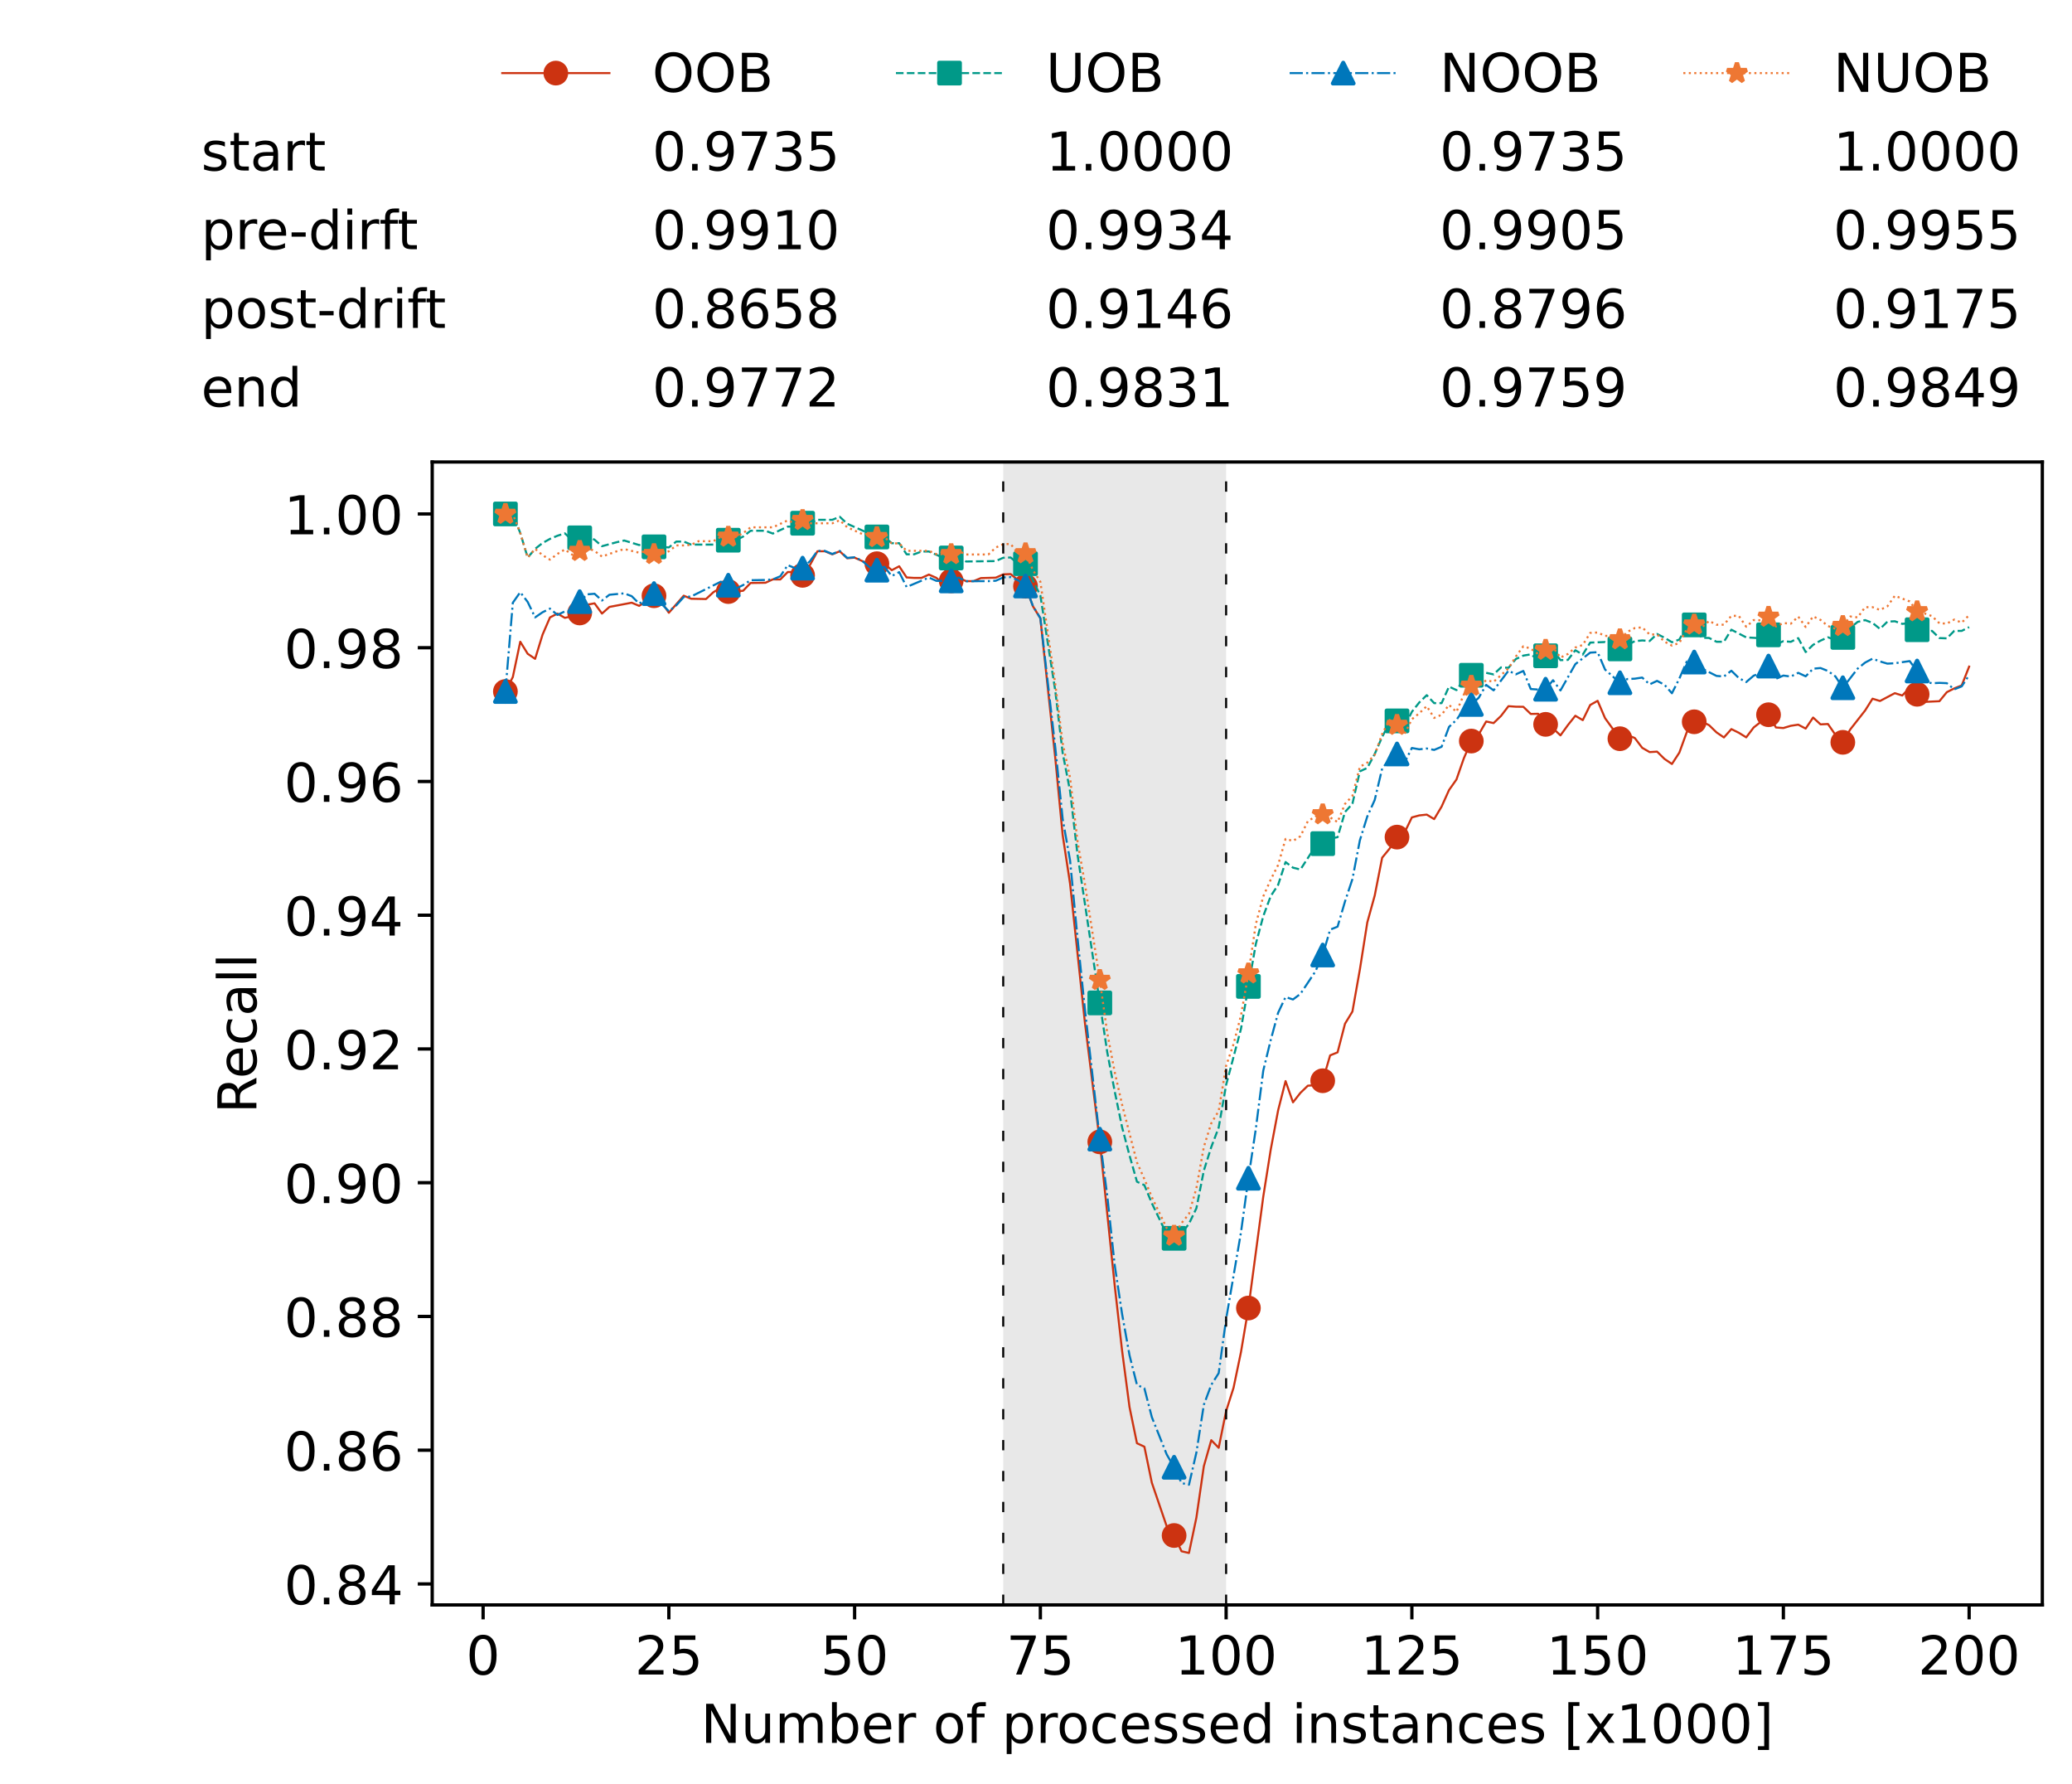 <?xml version="1.0" encoding="utf-8" standalone="no"?>
<!DOCTYPE svg PUBLIC "-//W3C//DTD SVG 1.1//EN"
  "http://www.w3.org/Graphics/SVG/1.1/DTD/svg11.dtd">
<!-- Created with matplotlib (https://matplotlib.org/) -->
<svg height="432.615pt" version="1.1" viewBox="0 0 502.65 432.615" width="502.65pt" xmlns="http://www.w3.org/2000/svg" xmlns:xlink="http://www.w3.org/1999/xlink">
 <defs>
  <style type="text/css">*{stroke-linecap:butt;stroke-linejoin:round;}</style>
 </defs>
 <g id="figure_1">
  <g id="patch_1">
   <path d="M 0 432.615 
L 502.65 432.615 
L 502.65 0 
L 0 0 
z
" style="fill:#ffffff;"/>
  </g>
  <g id="axes_1">
   <g id="patch_2">
    <path d="M 104.85 389.252 
L 495.45 389.252 
L 495.45 112.052 
L 104.85 112.052 
z
" style="fill:#ffffff;"/>
   </g>
   <g id="patch_3">
    <path clip-path="url(#pc2467c9441)" d="M 297.446 389.252 
L 297.446 112.052 
L 243.372 112.052 
L 243.372 389.252 
z
" style="fill:#d3d3d3;opacity:0.5;"/>
   </g>
   <g id="matplotlib.axis_1">
    <g id="xtick_1">
     <g id="line2d_1">
      <defs>
       <path d="M 0 0 
L 0 3.5 
" id="m209adeb645" style="stroke:#000000;stroke-width:0.8;"/>
      </defs>
      <g>
       <use style="stroke:#000000;stroke-width:0.8;" x="117.197" xlink:href="#m209adeb645" y="389.252"/>
      </g>
     </g>
     <g id="text_1">
      <!-- 0 -->
      <g transform="translate(113.061 406.13)scale(0.13 -0.13)">
       <defs>
        <path d="M 31.781 66.406 
Q 24.172 66.406 20.328 58.906 
Q 16.5 51.422 16.5 36.375 
Q 16.5 21.391 20.328 13.891 
Q 24.172 6.391 31.781 6.391 
Q 39.453 6.391 43.281 13.891 
Q 47.125 21.391 47.125 36.375 
Q 47.125 51.422 43.281 58.906 
Q 39.453 66.406 31.781 66.406 
z
M 31.781 74.219 
Q 44.047 74.219 50.516 64.516 
Q 56.984 54.828 56.984 36.375 
Q 56.984 17.969 50.516 8.266 
Q 44.047 -1.422 31.781 -1.422 
Q 19.531 -1.422 13.062 8.266 
Q 6.594 17.969 6.594 36.375 
Q 6.594 54.828 13.062 64.516 
Q 19.531 74.219 31.781 74.219 
z
" id="DejaVuSans-48"/>
       </defs>
       <use xlink:href="#DejaVuSans-48"/>
      </g>
     </g>
    </g>
    <g id="xtick_2">
     <g id="line2d_2">
      <g>
       <use style="stroke:#000000;stroke-width:0.8;" x="162.259" xlink:href="#m209adeb645" y="389.252"/>
      </g>
     </g>
     <g id="text_2">
      <!-- 25 -->
      <g transform="translate(153.988 406.13)scale(0.13 -0.13)">
       <defs>
        <path d="M 19.188 8.297 
L 53.609 8.297 
L 53.609 0 
L 7.328 0 
L 7.328 8.297 
Q 12.938 14.109 22.625 23.891 
Q 32.328 33.688 34.812 36.531 
Q 39.547 41.844 41.422 45.531 
Q 43.312 49.219 43.312 52.781 
Q 43.312 58.594 39.234 62.25 
Q 35.156 65.922 28.609 65.922 
Q 23.969 65.922 18.812 64.312 
Q 13.672 62.703 7.812 59.422 
L 7.812 69.391 
Q 13.766 71.781 18.938 73 
Q 24.125 74.219 28.422 74.219 
Q 39.75 74.219 46.484 68.547 
Q 53.219 62.891 53.219 53.422 
Q 53.219 48.922 51.531 44.891 
Q 49.859 40.875 45.406 35.406 
Q 44.188 33.984 37.641 27.219 
Q 31.109 20.453 19.188 8.297 
z
" id="DejaVuSans-50"/>
        <path d="M 10.797 72.906 
L 49.516 72.906 
L 49.516 64.594 
L 19.828 64.594 
L 19.828 46.734 
Q 21.969 47.469 24.109 47.828 
Q 26.266 48.188 28.422 48.188 
Q 40.625 48.188 47.75 41.5 
Q 54.891 34.812 54.891 23.391 
Q 54.891 11.625 47.562 5.094 
Q 40.234 -1.422 26.906 -1.422 
Q 22.312 -1.422 17.547 -0.641 
Q 12.797 0.141 7.719 1.703 
L 7.719 11.625 
Q 12.109 9.234 16.797 8.062 
Q 21.484 6.891 26.703 6.891 
Q 35.156 6.891 40.078 11.328 
Q 45.016 15.766 45.016 23.391 
Q 45.016 31 40.078 35.438 
Q 35.156 39.891 26.703 39.891 
Q 22.75 39.891 18.812 39.016 
Q 14.891 38.141 10.797 36.281 
z
" id="DejaVuSans-53"/>
       </defs>
       <use xlink:href="#DejaVuSans-50"/>
       <use x="63.623" xlink:href="#DejaVuSans-53"/>
      </g>
     </g>
    </g>
    <g id="xtick_3">
     <g id="line2d_3">
      <g>
       <use style="stroke:#000000;stroke-width:0.8;" x="207.322" xlink:href="#m209adeb645" y="389.252"/>
      </g>
     </g>
     <g id="text_3">
      <!-- 50 -->
      <g transform="translate(199.05 406.13)scale(0.13 -0.13)">
       <use xlink:href="#DejaVuSans-53"/>
       <use x="63.623" xlink:href="#DejaVuSans-48"/>
      </g>
     </g>
    </g>
    <g id="xtick_4">
     <g id="line2d_4">
      <g>
       <use style="stroke:#000000;stroke-width:0.8;" x="252.384" xlink:href="#m209adeb645" y="389.252"/>
      </g>
     </g>
     <g id="text_4">
      <!-- 75 -->
      <g transform="translate(244.113 406.13)scale(0.13 -0.13)">
       <defs>
        <path d="M 8.203 72.906 
L 55.078 72.906 
L 55.078 68.703 
L 28.609 0 
L 18.312 0 
L 43.219 64.594 
L 8.203 64.594 
z
" id="DejaVuSans-55"/>
       </defs>
       <use xlink:href="#DejaVuSans-55"/>
       <use x="63.623" xlink:href="#DejaVuSans-53"/>
      </g>
     </g>
    </g>
    <g id="xtick_5">
     <g id="line2d_5">
      <g>
       <use style="stroke:#000000;stroke-width:0.8;" x="297.446" xlink:href="#m209adeb645" y="389.252"/>
      </g>
     </g>
     <g id="text_5">
      <!-- 100 -->
      <g transform="translate(285.039 406.13)scale(0.13 -0.13)">
       <defs>
        <path d="M 12.406 8.297 
L 28.516 8.297 
L 28.516 63.922 
L 10.984 60.406 
L 10.984 69.391 
L 28.422 72.906 
L 38.281 72.906 
L 38.281 8.297 
L 54.391 8.297 
L 54.391 0 
L 12.406 0 
z
" id="DejaVuSans-49"/>
       </defs>
       <use xlink:href="#DejaVuSans-49"/>
       <use x="63.623" xlink:href="#DejaVuSans-48"/>
       <use x="127.246" xlink:href="#DejaVuSans-48"/>
      </g>
     </g>
    </g>
    <g id="xtick_6">
     <g id="line2d_6">
      <g>
       <use style="stroke:#000000;stroke-width:0.8;" x="342.509" xlink:href="#m209adeb645" y="389.252"/>
      </g>
     </g>
     <g id="text_6">
      <!-- 125 -->
      <g transform="translate(330.102 406.13)scale(0.13 -0.13)">
       <use xlink:href="#DejaVuSans-49"/>
       <use x="63.623" xlink:href="#DejaVuSans-50"/>
       <use x="127.246" xlink:href="#DejaVuSans-53"/>
      </g>
     </g>
    </g>
    <g id="xtick_7">
     <g id="line2d_7">
      <g>
       <use style="stroke:#000000;stroke-width:0.8;" x="387.571" xlink:href="#m209adeb645" y="389.252"/>
      </g>
     </g>
     <g id="text_7">
      <!-- 150 -->
      <g transform="translate(375.164 406.13)scale(0.13 -0.13)">
       <use xlink:href="#DejaVuSans-49"/>
       <use x="63.623" xlink:href="#DejaVuSans-53"/>
       <use x="127.246" xlink:href="#DejaVuSans-48"/>
      </g>
     </g>
    </g>
    <g id="xtick_8">
     <g id="line2d_8">
      <g>
       <use style="stroke:#000000;stroke-width:0.8;" x="432.633" xlink:href="#m209adeb645" y="389.252"/>
      </g>
     </g>
     <g id="text_8">
      <!-- 175 -->
      <g transform="translate(420.226 406.13)scale(0.13 -0.13)">
       <use xlink:href="#DejaVuSans-49"/>
       <use x="63.623" xlink:href="#DejaVuSans-55"/>
       <use x="127.246" xlink:href="#DejaVuSans-53"/>
      </g>
     </g>
    </g>
    <g id="xtick_9">
     <g id="line2d_9">
      <g>
       <use style="stroke:#000000;stroke-width:0.8;" x="477.695" xlink:href="#m209adeb645" y="389.252"/>
      </g>
     </g>
     <g id="text_9">
      <!-- 200 -->
      <g transform="translate(465.289 406.13)scale(0.13 -0.13)">
       <use xlink:href="#DejaVuSans-50"/>
       <use x="63.623" xlink:href="#DejaVuSans-48"/>
       <use x="127.246" xlink:href="#DejaVuSans-48"/>
      </g>
     </g>
    </g>
    <g id="text_10">
     <!-- Number of processed instances [x1000] -->
     <g transform="translate(170.025 422.711)scale(0.13 -0.13)">
      <defs>
       <path d="M 9.812 72.906 
L 23.094 72.906 
L 55.422 11.922 
L 55.422 72.906 
L 64.984 72.906 
L 64.984 0 
L 51.703 0 
L 19.391 60.984 
L 19.391 0 
L 9.812 0 
z
" id="DejaVuSans-78"/>
       <path d="M 8.5 21.578 
L 8.5 54.688 
L 17.484 54.688 
L 17.484 21.922 
Q 17.484 14.156 20.5 10.266 
Q 23.531 6.391 29.594 6.391 
Q 36.859 6.391 41.078 11.031 
Q 45.312 15.672 45.312 23.688 
L 45.312 54.688 
L 54.297 54.688 
L 54.297 0 
L 45.312 0 
L 45.312 8.406 
Q 42.047 3.422 37.719 1 
Q 33.406 -1.422 27.688 -1.422 
Q 18.266 -1.422 13.375 4.438 
Q 8.5 10.297 8.5 21.578 
z
M 31.109 56 
z
" id="DejaVuSans-117"/>
       <path d="M 52 44.188 
Q 55.375 50.25 60.062 53.125 
Q 64.75 56 71.094 56 
Q 79.641 56 84.281 50.016 
Q 88.922 44.047 88.922 33.016 
L 88.922 0 
L 79.891 0 
L 79.891 32.719 
Q 79.891 40.578 77.094 44.375 
Q 74.312 48.188 68.609 48.188 
Q 61.625 48.188 57.562 43.547 
Q 53.516 38.922 53.516 30.906 
L 53.516 0 
L 44.484 0 
L 44.484 32.719 
Q 44.484 40.625 41.703 44.406 
Q 38.922 48.188 33.109 48.188 
Q 26.219 48.188 22.156 43.531 
Q 18.109 38.875 18.109 30.906 
L 18.109 0 
L 9.078 0 
L 9.078 54.688 
L 18.109 54.688 
L 18.109 46.188 
Q 21.188 51.219 25.484 53.609 
Q 29.781 56 35.688 56 
Q 41.656 56 45.828 52.969 
Q 50 49.953 52 44.188 
z
" id="DejaVuSans-109"/>
       <path d="M 48.688 27.297 
Q 48.688 37.203 44.609 42.844 
Q 40.531 48.484 33.406 48.484 
Q 26.266 48.484 22.188 42.844 
Q 18.109 37.203 18.109 27.297 
Q 18.109 17.391 22.188 11.75 
Q 26.266 6.109 33.406 6.109 
Q 40.531 6.109 44.609 11.75 
Q 48.688 17.391 48.688 27.297 
z
M 18.109 46.391 
Q 20.953 51.266 25.266 53.625 
Q 29.594 56 35.594 56 
Q 45.562 56 51.781 48.094 
Q 58.016 40.188 58.016 27.297 
Q 58.016 14.406 51.781 6.484 
Q 45.562 -1.422 35.594 -1.422 
Q 29.594 -1.422 25.266 0.953 
Q 20.953 3.328 18.109 8.203 
L 18.109 0 
L 9.078 0 
L 9.078 75.984 
L 18.109 75.984 
z
" id="DejaVuSans-98"/>
       <path d="M 56.203 29.594 
L 56.203 25.203 
L 14.891 25.203 
Q 15.484 15.922 20.484 11.062 
Q 25.484 6.203 34.422 6.203 
Q 39.594 6.203 44.453 7.469 
Q 49.312 8.734 54.109 11.281 
L 54.109 2.781 
Q 49.266 0.734 44.188 -0.344 
Q 39.109 -1.422 33.891 -1.422 
Q 20.797 -1.422 13.156 6.188 
Q 5.516 13.812 5.516 26.812 
Q 5.516 40.234 12.766 48.109 
Q 20.016 56 32.328 56 
Q 43.359 56 49.781 48.891 
Q 56.203 41.797 56.203 29.594 
z
M 47.219 32.234 
Q 47.125 39.594 43.094 43.984 
Q 39.062 48.391 32.422 48.391 
Q 24.906 48.391 20.391 44.141 
Q 15.875 39.891 15.188 32.172 
z
" id="DejaVuSans-101"/>
       <path d="M 41.109 46.297 
Q 39.594 47.172 37.812 47.578 
Q 36.031 48 33.891 48 
Q 26.266 48 22.188 43.047 
Q 18.109 38.094 18.109 28.812 
L 18.109 0 
L 9.078 0 
L 9.078 54.688 
L 18.109 54.688 
L 18.109 46.188 
Q 20.953 51.172 25.484 53.578 
Q 30.031 56 36.531 56 
Q 37.453 56 38.578 55.875 
Q 39.703 55.766 41.062 55.516 
z
" id="DejaVuSans-114"/>
       <path id="DejaVuSans-32"/>
       <path d="M 30.609 48.391 
Q 23.391 48.391 19.188 42.75 
Q 14.984 37.109 14.984 27.297 
Q 14.984 17.484 19.156 11.844 
Q 23.344 6.203 30.609 6.203 
Q 37.797 6.203 41.984 11.859 
Q 46.188 17.531 46.188 27.297 
Q 46.188 37.016 41.984 42.703 
Q 37.797 48.391 30.609 48.391 
z
M 30.609 56 
Q 42.328 56 49.016 48.375 
Q 55.719 40.766 55.719 27.297 
Q 55.719 13.875 49.016 6.219 
Q 42.328 -1.422 30.609 -1.422 
Q 18.844 -1.422 12.172 6.219 
Q 5.516 13.875 5.516 27.297 
Q 5.516 40.766 12.172 48.375 
Q 18.844 56 30.609 56 
z
" id="DejaVuSans-111"/>
       <path d="M 37.109 75.984 
L 37.109 68.5 
L 28.516 68.5 
Q 23.688 68.5 21.797 66.547 
Q 19.922 64.594 19.922 59.516 
L 19.922 54.688 
L 34.719 54.688 
L 34.719 47.703 
L 19.922 47.703 
L 19.922 0 
L 10.891 0 
L 10.891 47.703 
L 2.297 47.703 
L 2.297 54.688 
L 10.891 54.688 
L 10.891 58.5 
Q 10.891 67.625 15.141 71.797 
Q 19.391 75.984 28.609 75.984 
z
" id="DejaVuSans-102"/>
       <path d="M 18.109 8.203 
L 18.109 -20.797 
L 9.078 -20.797 
L 9.078 54.688 
L 18.109 54.688 
L 18.109 46.391 
Q 20.953 51.266 25.266 53.625 
Q 29.594 56 35.594 56 
Q 45.562 56 51.781 48.094 
Q 58.016 40.188 58.016 27.297 
Q 58.016 14.406 51.781 6.484 
Q 45.562 -1.422 35.594 -1.422 
Q 29.594 -1.422 25.266 0.953 
Q 20.953 3.328 18.109 8.203 
z
M 48.688 27.297 
Q 48.688 37.203 44.609 42.844 
Q 40.531 48.484 33.406 48.484 
Q 26.266 48.484 22.188 42.844 
Q 18.109 37.203 18.109 27.297 
Q 18.109 17.391 22.188 11.75 
Q 26.266 6.109 33.406 6.109 
Q 40.531 6.109 44.609 11.75 
Q 48.688 17.391 48.688 27.297 
z
" id="DejaVuSans-112"/>
       <path d="M 48.781 52.594 
L 48.781 44.188 
Q 44.969 46.297 41.141 47.344 
Q 37.312 48.391 33.406 48.391 
Q 24.656 48.391 19.812 42.844 
Q 14.984 37.312 14.984 27.297 
Q 14.984 17.281 19.812 11.734 
Q 24.656 6.203 33.406 6.203 
Q 37.312 6.203 41.141 7.25 
Q 44.969 8.297 48.781 10.406 
L 48.781 2.094 
Q 45.016 0.344 40.984 -0.531 
Q 36.969 -1.422 32.422 -1.422 
Q 20.062 -1.422 12.781 6.344 
Q 5.516 14.109 5.516 27.297 
Q 5.516 40.672 12.859 48.328 
Q 20.219 56 33.016 56 
Q 37.156 56 41.109 55.141 
Q 45.062 54.297 48.781 52.594 
z
" id="DejaVuSans-99"/>
       <path d="M 44.281 53.078 
L 44.281 44.578 
Q 40.484 46.531 36.375 47.5 
Q 32.281 48.484 27.875 48.484 
Q 21.188 48.484 17.844 46.438 
Q 14.5 44.391 14.5 40.281 
Q 14.5 37.156 16.891 35.375 
Q 19.281 33.594 26.516 31.984 
L 29.594 31.297 
Q 39.156 29.25 43.188 25.516 
Q 47.219 21.781 47.219 15.094 
Q 47.219 7.469 41.188 3.016 
Q 35.156 -1.422 24.609 -1.422 
Q 20.219 -1.422 15.453 -0.562 
Q 10.688 0.297 5.422 2 
L 5.422 11.281 
Q 10.406 8.688 15.234 7.391 
Q 20.062 6.109 24.812 6.109 
Q 31.156 6.109 34.562 8.281 
Q 37.984 10.453 37.984 14.406 
Q 37.984 18.062 35.516 20.016 
Q 33.062 21.969 24.703 23.781 
L 21.578 24.516 
Q 13.234 26.266 9.516 29.906 
Q 5.812 33.547 5.812 39.891 
Q 5.812 47.609 11.281 51.797 
Q 16.75 56 26.812 56 
Q 31.781 56 36.172 55.266 
Q 40.578 54.547 44.281 53.078 
z
" id="DejaVuSans-115"/>
       <path d="M 45.406 46.391 
L 45.406 75.984 
L 54.391 75.984 
L 54.391 0 
L 45.406 0 
L 45.406 8.203 
Q 42.578 3.328 38.25 0.953 
Q 33.938 -1.422 27.875 -1.422 
Q 17.969 -1.422 11.734 6.484 
Q 5.516 14.406 5.516 27.297 
Q 5.516 40.188 11.734 48.094 
Q 17.969 56 27.875 56 
Q 33.938 56 38.25 53.625 
Q 42.578 51.266 45.406 46.391 
z
M 14.797 27.297 
Q 14.797 17.391 18.875 11.75 
Q 22.953 6.109 30.078 6.109 
Q 37.203 6.109 41.297 11.75 
Q 45.406 17.391 45.406 27.297 
Q 45.406 37.203 41.297 42.844 
Q 37.203 48.484 30.078 48.484 
Q 22.953 48.484 18.875 42.844 
Q 14.797 37.203 14.797 27.297 
z
" id="DejaVuSans-100"/>
       <path d="M 9.422 54.688 
L 18.406 54.688 
L 18.406 0 
L 9.422 0 
z
M 9.422 75.984 
L 18.406 75.984 
L 18.406 64.594 
L 9.422 64.594 
z
" id="DejaVuSans-105"/>
       <path d="M 54.891 33.016 
L 54.891 0 
L 45.906 0 
L 45.906 32.719 
Q 45.906 40.484 42.875 44.328 
Q 39.844 48.188 33.797 48.188 
Q 26.516 48.188 22.312 43.547 
Q 18.109 38.922 18.109 30.906 
L 18.109 0 
L 9.078 0 
L 9.078 54.688 
L 18.109 54.688 
L 18.109 46.188 
Q 21.344 51.125 25.703 53.562 
Q 30.078 56 35.797 56 
Q 45.219 56 50.047 50.172 
Q 54.891 44.344 54.891 33.016 
z
" id="DejaVuSans-110"/>
       <path d="M 18.312 70.219 
L 18.312 54.688 
L 36.812 54.688 
L 36.812 47.703 
L 18.312 47.703 
L 18.312 18.016 
Q 18.312 11.328 20.141 9.422 
Q 21.969 7.516 27.594 7.516 
L 36.812 7.516 
L 36.812 0 
L 27.594 0 
Q 17.188 0 13.234 3.875 
Q 9.281 7.766 9.281 18.016 
L 9.281 47.703 
L 2.688 47.703 
L 2.688 54.688 
L 9.281 54.688 
L 9.281 70.219 
z
" id="DejaVuSans-116"/>
       <path d="M 34.281 27.484 
Q 23.391 27.484 19.188 25 
Q 14.984 22.516 14.984 16.5 
Q 14.984 11.719 18.141 8.906 
Q 21.297 6.109 26.703 6.109 
Q 34.188 6.109 38.703 11.406 
Q 43.219 16.703 43.219 25.484 
L 43.219 27.484 
z
M 52.203 31.203 
L 52.203 0 
L 43.219 0 
L 43.219 8.297 
Q 40.141 3.328 35.547 0.953 
Q 30.953 -1.422 24.312 -1.422 
Q 15.922 -1.422 10.953 3.297 
Q 6 8.016 6 15.922 
Q 6 25.141 12.172 29.828 
Q 18.359 34.516 30.609 34.516 
L 43.219 34.516 
L 43.219 35.406 
Q 43.219 41.609 39.141 45 
Q 35.062 48.391 27.688 48.391 
Q 23 48.391 18.547 47.266 
Q 14.109 46.141 10.016 43.891 
L 10.016 52.203 
Q 14.938 54.109 19.578 55.047 
Q 24.219 56 28.609 56 
Q 40.484 56 46.344 49.844 
Q 52.203 43.703 52.203 31.203 
z
" id="DejaVuSans-97"/>
       <path d="M 8.594 75.984 
L 29.297 75.984 
L 29.297 69 
L 17.578 69 
L 17.578 -6.203 
L 29.297 -6.203 
L 29.297 -13.188 
L 8.594 -13.188 
z
" id="DejaVuSans-91"/>
       <path d="M 54.891 54.688 
L 35.109 28.078 
L 55.906 0 
L 45.312 0 
L 29.391 21.484 
L 13.484 0 
L 2.875 0 
L 24.125 28.609 
L 4.688 54.688 
L 15.281 54.688 
L 29.781 35.203 
L 44.281 54.688 
z
" id="DejaVuSans-120"/>
       <path d="M 30.422 75.984 
L 30.422 -13.188 
L 9.719 -13.188 
L 9.719 -6.203 
L 21.391 -6.203 
L 21.391 69 
L 9.719 69 
L 9.719 75.984 
z
" id="DejaVuSans-93"/>
      </defs>
      <use xlink:href="#DejaVuSans-78"/>
      <use x="74.805" xlink:href="#DejaVuSans-117"/>
      <use x="138.184" xlink:href="#DejaVuSans-109"/>
      <use x="235.596" xlink:href="#DejaVuSans-98"/>
      <use x="299.072" xlink:href="#DejaVuSans-101"/>
      <use x="360.596" xlink:href="#DejaVuSans-114"/>
      <use x="401.709" xlink:href="#DejaVuSans-32"/>
      <use x="433.496" xlink:href="#DejaVuSans-111"/>
      <use x="494.678" xlink:href="#DejaVuSans-102"/>
      <use x="529.883" xlink:href="#DejaVuSans-32"/>
      <use x="561.67" xlink:href="#DejaVuSans-112"/>
      <use x="625.146" xlink:href="#DejaVuSans-114"/>
      <use x="664.01" xlink:href="#DejaVuSans-111"/>
      <use x="725.191" xlink:href="#DejaVuSans-99"/>
      <use x="780.172" xlink:href="#DejaVuSans-101"/>
      <use x="841.695" xlink:href="#DejaVuSans-115"/>
      <use x="893.795" xlink:href="#DejaVuSans-115"/>
      <use x="945.895" xlink:href="#DejaVuSans-101"/>
      <use x="1007.418" xlink:href="#DejaVuSans-100"/>
      <use x="1070.895" xlink:href="#DejaVuSans-32"/>
      <use x="1102.682" xlink:href="#DejaVuSans-105"/>
      <use x="1130.465" xlink:href="#DejaVuSans-110"/>
      <use x="1193.844" xlink:href="#DejaVuSans-115"/>
      <use x="1245.943" xlink:href="#DejaVuSans-116"/>
      <use x="1285.152" xlink:href="#DejaVuSans-97"/>
      <use x="1346.432" xlink:href="#DejaVuSans-110"/>
      <use x="1409.811" xlink:href="#DejaVuSans-99"/>
      <use x="1464.791" xlink:href="#DejaVuSans-101"/>
      <use x="1526.314" xlink:href="#DejaVuSans-115"/>
      <use x="1578.414" xlink:href="#DejaVuSans-32"/>
      <use x="1610.201" xlink:href="#DejaVuSans-91"/>
      <use x="1649.215" xlink:href="#DejaVuSans-120"/>
      <use x="1708.395" xlink:href="#DejaVuSans-49"/>
      <use x="1772.018" xlink:href="#DejaVuSans-48"/>
      <use x="1835.641" xlink:href="#DejaVuSans-48"/>
      <use x="1899.264" xlink:href="#DejaVuSans-48"/>
      <use x="1962.887" xlink:href="#DejaVuSans-93"/>
     </g>
    </g>
   </g>
   <g id="matplotlib.axis_2">
    <g id="ytick_1">
     <g id="line2d_10">
      <defs>
       <path d="M 0 0 
L -3.5 0 
" id="mc876562964" style="stroke:#000000;stroke-width:0.8;"/>
      </defs>
      <g>
       <use style="stroke:#000000;stroke-width:0.8;" x="104.85" xlink:href="#mc876562964" y="384.162"/>
      </g>
     </g>
     <g id="text_11">
      <!-- 0.84 -->
      <g transform="translate(68.905 389.101)scale(0.13 -0.13)">
       <defs>
        <path d="M 10.688 12.406 
L 21 12.406 
L 21 0 
L 10.688 0 
z
" id="DejaVuSans-46"/>
        <path d="M 31.781 34.625 
Q 24.75 34.625 20.719 30.859 
Q 16.703 27.094 16.703 20.516 
Q 16.703 13.922 20.719 10.156 
Q 24.75 6.391 31.781 6.391 
Q 38.812 6.391 42.859 10.172 
Q 46.922 13.969 46.922 20.516 
Q 46.922 27.094 42.891 30.859 
Q 38.875 34.625 31.781 34.625 
z
M 21.922 38.812 
Q 15.578 40.375 12.031 44.719 
Q 8.5 49.078 8.5 55.328 
Q 8.5 64.062 14.719 69.141 
Q 20.953 74.219 31.781 74.219 
Q 42.672 74.219 48.875 69.141 
Q 55.078 64.062 55.078 55.328 
Q 55.078 49.078 51.531 44.719 
Q 48 40.375 41.703 38.812 
Q 48.828 37.156 52.797 32.312 
Q 56.781 27.484 56.781 20.516 
Q 56.781 9.906 50.312 4.234 
Q 43.844 -1.422 31.781 -1.422 
Q 19.734 -1.422 13.25 4.234 
Q 6.781 9.906 6.781 20.516 
Q 6.781 27.484 10.781 32.312 
Q 14.797 37.156 21.922 38.812 
z
M 18.312 54.391 
Q 18.312 48.734 21.844 45.562 
Q 25.391 42.391 31.781 42.391 
Q 38.141 42.391 41.719 45.562 
Q 45.312 48.734 45.312 54.391 
Q 45.312 60.062 41.719 63.234 
Q 38.141 66.406 31.781 66.406 
Q 25.391 66.406 21.844 63.234 
Q 18.312 60.062 18.312 54.391 
z
" id="DejaVuSans-56"/>
        <path d="M 37.797 64.312 
L 12.891 25.391 
L 37.797 25.391 
z
M 35.203 72.906 
L 47.609 72.906 
L 47.609 25.391 
L 58.016 25.391 
L 58.016 17.188 
L 47.609 17.188 
L 47.609 0 
L 37.797 0 
L 37.797 17.188 
L 4.891 17.188 
L 4.891 26.703 
z
" id="DejaVuSans-52"/>
       </defs>
       <use xlink:href="#DejaVuSans-48"/>
       <use x="63.623" xlink:href="#DejaVuSans-46"/>
       <use x="95.41" xlink:href="#DejaVuSans-56"/>
       <use x="159.033" xlink:href="#DejaVuSans-52"/>
      </g>
     </g>
    </g>
    <g id="ytick_2">
     <g id="line2d_11">
      <g>
       <use style="stroke:#000000;stroke-width:0.8;" x="104.85" xlink:href="#mc876562964" y="351.724"/>
      </g>
     </g>
     <g id="text_12">
      <!-- 0.86 -->
      <g transform="translate(68.905 356.663)scale(0.13 -0.13)">
       <defs>
        <path d="M 33.016 40.375 
Q 26.375 40.375 22.484 35.828 
Q 18.609 31.297 18.609 23.391 
Q 18.609 15.531 22.484 10.953 
Q 26.375 6.391 33.016 6.391 
Q 39.656 6.391 43.531 10.953 
Q 47.406 15.531 47.406 23.391 
Q 47.406 31.297 43.531 35.828 
Q 39.656 40.375 33.016 40.375 
z
M 52.594 71.297 
L 52.594 62.312 
Q 48.875 64.062 45.094 64.984 
Q 41.312 65.922 37.594 65.922 
Q 27.828 65.922 22.672 59.328 
Q 17.531 52.734 16.797 39.406 
Q 19.672 43.656 24.016 45.922 
Q 28.375 48.188 33.594 48.188 
Q 44.578 48.188 50.953 41.516 
Q 57.328 34.859 57.328 23.391 
Q 57.328 12.156 50.688 5.359 
Q 44.047 -1.422 33.016 -1.422 
Q 20.359 -1.422 13.672 8.266 
Q 6.984 17.969 6.984 36.375 
Q 6.984 53.656 15.188 63.938 
Q 23.391 74.219 37.203 74.219 
Q 40.922 74.219 44.703 73.484 
Q 48.484 72.75 52.594 71.297 
z
" id="DejaVuSans-54"/>
       </defs>
       <use xlink:href="#DejaVuSans-48"/>
       <use x="63.623" xlink:href="#DejaVuSans-46"/>
       <use x="95.41" xlink:href="#DejaVuSans-56"/>
       <use x="159.033" xlink:href="#DejaVuSans-54"/>
      </g>
     </g>
    </g>
    <g id="ytick_3">
     <g id="line2d_12">
      <g>
       <use style="stroke:#000000;stroke-width:0.8;" x="104.85" xlink:href="#mc876562964" y="319.285"/>
      </g>
     </g>
     <g id="text_13">
      <!-- 0.88 -->
      <g transform="translate(68.905 324.224)scale(0.13 -0.13)">
       <use xlink:href="#DejaVuSans-48"/>
       <use x="63.623" xlink:href="#DejaVuSans-46"/>
       <use x="95.41" xlink:href="#DejaVuSans-56"/>
       <use x="159.033" xlink:href="#DejaVuSans-56"/>
      </g>
     </g>
    </g>
    <g id="ytick_4">
     <g id="line2d_13">
      <g>
       <use style="stroke:#000000;stroke-width:0.8;" x="104.85" xlink:href="#mc876562964" y="286.846"/>
      </g>
     </g>
     <g id="text_14">
      <!-- 0.90 -->
      <g transform="translate(68.905 291.785)scale(0.13 -0.13)">
       <defs>
        <path d="M 10.984 1.516 
L 10.984 10.5 
Q 14.703 8.734 18.5 7.812 
Q 22.312 6.891 25.984 6.891 
Q 35.75 6.891 40.891 13.453 
Q 46.047 20.016 46.781 33.406 
Q 43.953 29.203 39.594 26.953 
Q 35.25 24.703 29.984 24.703 
Q 19.047 24.703 12.672 31.312 
Q 6.297 37.938 6.297 49.422 
Q 6.297 60.641 12.938 67.422 
Q 19.578 74.219 30.609 74.219 
Q 43.266 74.219 49.922 64.516 
Q 56.594 54.828 56.594 36.375 
Q 56.594 19.141 48.406 8.859 
Q 40.234 -1.422 26.422 -1.422 
Q 22.703 -1.422 18.891 -0.688 
Q 15.094 0.047 10.984 1.516 
z
M 30.609 32.422 
Q 37.25 32.422 41.125 36.953 
Q 45.016 41.5 45.016 49.422 
Q 45.016 57.281 41.125 61.844 
Q 37.25 66.406 30.609 66.406 
Q 23.969 66.406 20.094 61.844 
Q 16.219 57.281 16.219 49.422 
Q 16.219 41.5 20.094 36.953 
Q 23.969 32.422 30.609 32.422 
z
" id="DejaVuSans-57"/>
       </defs>
       <use xlink:href="#DejaVuSans-48"/>
       <use x="63.623" xlink:href="#DejaVuSans-46"/>
       <use x="95.41" xlink:href="#DejaVuSans-57"/>
       <use x="159.033" xlink:href="#DejaVuSans-48"/>
      </g>
     </g>
    </g>
    <g id="ytick_5">
     <g id="line2d_14">
      <g>
       <use style="stroke:#000000;stroke-width:0.8;" x="104.85" xlink:href="#mc876562964" y="254.407"/>
      </g>
     </g>
     <g id="text_15">
      <!-- 0.92 -->
      <g transform="translate(68.905 259.346)scale(0.13 -0.13)">
       <use xlink:href="#DejaVuSans-48"/>
       <use x="63.623" xlink:href="#DejaVuSans-46"/>
       <use x="95.41" xlink:href="#DejaVuSans-57"/>
       <use x="159.033" xlink:href="#DejaVuSans-50"/>
      </g>
     </g>
    </g>
    <g id="ytick_6">
     <g id="line2d_15">
      <g>
       <use style="stroke:#000000;stroke-width:0.8;" x="104.85" xlink:href="#mc876562964" y="221.968"/>
      </g>
     </g>
     <g id="text_16">
      <!-- 0.94 -->
      <g transform="translate(68.905 226.907)scale(0.13 -0.13)">
       <use xlink:href="#DejaVuSans-48"/>
       <use x="63.623" xlink:href="#DejaVuSans-46"/>
       <use x="95.41" xlink:href="#DejaVuSans-57"/>
       <use x="159.033" xlink:href="#DejaVuSans-52"/>
      </g>
     </g>
    </g>
    <g id="ytick_7">
     <g id="line2d_16">
      <g>
       <use style="stroke:#000000;stroke-width:0.8;" x="104.85" xlink:href="#mc876562964" y="189.529"/>
      </g>
     </g>
     <g id="text_17">
      <!-- 0.96 -->
      <g transform="translate(68.905 194.468)scale(0.13 -0.13)">
       <use xlink:href="#DejaVuSans-48"/>
       <use x="63.623" xlink:href="#DejaVuSans-46"/>
       <use x="95.41" xlink:href="#DejaVuSans-57"/>
       <use x="159.033" xlink:href="#DejaVuSans-54"/>
      </g>
     </g>
    </g>
    <g id="ytick_8">
     <g id="line2d_17">
      <g>
       <use style="stroke:#000000;stroke-width:0.8;" x="104.85" xlink:href="#mc876562964" y="157.091"/>
      </g>
     </g>
     <g id="text_18">
      <!-- 0.98 -->
      <g transform="translate(68.905 162.03)scale(0.13 -0.13)">
       <use xlink:href="#DejaVuSans-48"/>
       <use x="63.623" xlink:href="#DejaVuSans-46"/>
       <use x="95.41" xlink:href="#DejaVuSans-57"/>
       <use x="159.033" xlink:href="#DejaVuSans-56"/>
      </g>
     </g>
    </g>
    <g id="ytick_9">
     <g id="line2d_18">
      <g>
       <use style="stroke:#000000;stroke-width:0.8;" x="104.85" xlink:href="#mc876562964" y="124.652"/>
      </g>
     </g>
     <g id="text_19">
      <!-- 1.00 -->
      <g transform="translate(68.905 129.591)scale(0.13 -0.13)">
       <use xlink:href="#DejaVuSans-49"/>
       <use x="63.623" xlink:href="#DejaVuSans-46"/>
       <use x="95.41" xlink:href="#DejaVuSans-48"/>
       <use x="159.033" xlink:href="#DejaVuSans-48"/>
      </g>
     </g>
    </g>
    <g id="text_20">
     <!-- Recall -->
     <g transform="translate(62.201 270.044)rotate(-90)scale(0.13 -0.13)">
      <defs>
       <path d="M 44.391 34.188 
Q 47.562 33.109 50.562 29.594 
Q 53.562 26.078 56.594 19.922 
L 66.609 0 
L 56 0 
L 46.688 18.703 
Q 43.062 26.031 39.672 28.422 
Q 36.281 30.812 30.422 30.812 
L 19.672 30.812 
L 19.672 0 
L 9.812 0 
L 9.812 72.906 
L 32.078 72.906 
Q 44.578 72.906 50.734 67.672 
Q 56.891 62.453 56.891 51.906 
Q 56.891 45.016 53.688 40.469 
Q 50.484 35.938 44.391 34.188 
z
M 19.672 64.797 
L 19.672 38.922 
L 32.078 38.922 
Q 39.203 38.922 42.844 42.219 
Q 46.484 45.516 46.484 51.906 
Q 46.484 58.297 42.844 61.547 
Q 39.203 64.797 32.078 64.797 
z
" id="DejaVuSans-82"/>
       <path d="M 9.422 75.984 
L 18.406 75.984 
L 18.406 0 
L 9.422 0 
z
" id="DejaVuSans-108"/>
      </defs>
      <use xlink:href="#DejaVuSans-82"/>
      <use x="64.982" xlink:href="#DejaVuSans-101"/>
      <use x="126.506" xlink:href="#DejaVuSans-99"/>
      <use x="181.486" xlink:href="#DejaVuSans-97"/>
      <use x="242.766" xlink:href="#DejaVuSans-108"/>
      <use x="270.549" xlink:href="#DejaVuSans-108"/>
     </g>
    </g>
   </g>
   <g id="line2d_19"/>
   <g id="line2d_20"/>
   <g id="line2d_21"/>
   <g id="line2d_22"/>
   <g id="line2d_23"/>
   <g id="line2d_24">
    <path clip-path="url(#pc2467c9441)" d="M 122.605 167.712 
L 124.407 164.204 
L 126.21 155.641 
L 128.012 158.564 
L 129.815 159.791 
L 131.617 153.935 
L 133.419 149.751 
L 135.222 148.818 
L 137.024 149.848 
L 138.827 149.463 
L 140.629 148.667 
L 142.432 146.666 
L 144.234 146.329 
L 146.037 148.81 
L 147.839 147.199 
L 153.247 146.175 
L 155.049 146.939 
L 156.852 145.825 
L 158.654 144.491 
L 160.457 145.999 
L 162.259 148.616 
L 165.864 144.479 
L 167.667 145.217 
L 171.272 145.289 
L 173.074 143.617 
L 174.877 142.55 
L 176.679 143.473 
L 178.482 143.473 
L 180.284 143.273 
L 182.087 141.395 
L 185.692 141.336 
L 187.494 140.517 
L 189.297 140.541 
L 191.099 138.738 
L 192.902 138.738 
L 194.704 139.541 
L 196.507 137.011 
L 198.309 133.701 
L 200.112 133.701 
L 201.914 134.445 
L 203.717 133.708 
L 205.519 135.397 
L 207.322 135.246 
L 210.927 136.869 
L 212.729 136.718 
L 214.532 136.718 
L 216.334 138.289 
L 218.137 137.346 
L 219.939 140.049 
L 221.742 140.165 
L 223.544 140.165 
L 225.347 139.354 
L 227.149 140.149 
L 228.952 141.694 
L 232.557 140.095 
L 234.359 140.949 
L 236.162 140.949 
L 237.964 140.205 
L 241.569 140.106 
L 243.372 139.303 
L 245.174 139.233 
L 248.779 142.179 
L 250.581 147.045 
L 252.384 149.968 
L 255.989 183.725 
L 257.791 202.52 
L 259.594 214.346 
L 263.199 248.102 
L 266.804 276.94 
L 270.409 311.706 
L 272.211 327.608 
L 274.014 341.287 
L 275.816 350.033 
L 277.619 350.875 
L 279.421 359.596 
L 283.026 370.156 
L 284.829 372.412 
L 286.631 376.235 
L 288.434 376.652 
L 290.236 368.069 
L 292.039 355.616 
L 293.841 349.295 
L 295.644 351.136 
L 297.446 342.236 
L 299.249 336.584 
L 301.051 327.926 
L 302.854 317.242 
L 306.459 290.223 
L 308.261 278.863 
L 310.064 269.28 
L 311.866 262.206 
L 313.669 267.352 
L 315.471 265.056 
L 317.274 263.317 
L 319.076 263.19 
L 320.879 262.117 
L 322.681 255.962 
L 324.484 255.235 
L 326.286 248.29 
L 328.089 245.328 
L 329.891 235.155 
L 331.694 223.719 
L 333.496 217.201 
L 335.299 208.019 
L 337.101 205.817 
L 338.904 203.026 
L 340.706 201.961 
L 342.509 198.251 
L 344.311 197.765 
L 346.114 197.568 
L 347.916 198.66 
L 349.719 195.629 
L 351.521 191.614 
L 353.324 189.053 
L 355.126 183.89 
L 356.928 179.732 
L 358.731 178.109 
L 360.533 174.987 
L 362.336 175.371 
L 364.138 173.63 
L 365.941 171.272 
L 367.743 171.402 
L 369.546 171.419 
L 371.348 173.158 
L 373.151 173.117 
L 374.953 175.682 
L 376.756 176.665 
L 378.558 178.352 
L 380.361 175.857 
L 382.163 173.596 
L 383.966 174.657 
L 385.768 170.981 
L 387.571 169.971 
L 389.373 174.177 
L 392.978 179.163 
L 394.781 178.252 
L 396.583 178.991 
L 398.386 181.373 
L 400.188 182.409 
L 401.991 182.293 
L 403.793 184.068 
L 405.596 185.293 
L 407.398 182.531 
L 409.201 177.566 
L 411.003 175.059 
L 412.806 174.981 
L 414.608 175.878 
L 416.411 177.628 
L 418.213 178.852 
L 420.016 176.829 
L 421.818 177.72 
L 423.621 178.83 
L 425.423 176.442 
L 427.226 175.027 
L 429.028 173.348 
L 430.831 176.437 
L 432.633 176.571 
L 434.436 176.031 
L 436.238 175.753 
L 438.041 176.705 
L 439.843 174.028 
L 441.646 175.688 
L 443.448 175.596 
L 445.251 178.212 
L 447.053 180.04 
L 448.856 176.915 
L 452.461 172.319 
L 454.263 169.457 
L 456.066 170.017 
L 459.671 168.115 
L 461.473 168.685 
L 463.276 166.779 
L 465.078 168.385 
L 466.881 170.232 
L 470.485 170.066 
L 472.288 167.87 
L 474.09 166.961 
L 475.893 166.237 
L 477.695 161.681 
L 477.695 161.681 
" style="fill:none;stroke:#cc3311;stroke-linecap:square;stroke-width:0.5;"/>
    <defs>
     <path d="M 0 2.5 
C 0.663 2.5 1.299 2.237 1.768 1.768 
C 2.237 1.299 2.5 0.663 2.5 0 
C 2.5 -0.663 2.237 -1.299 1.768 -1.768 
C 1.299 -2.237 0.663 -2.5 0 -2.5 
C -0.663 -2.5 -1.299 -2.237 -1.768 -1.768 
C -2.237 -1.299 -2.5 -0.663 -2.5 0 
C -2.5 0.663 -2.237 1.299 -1.768 1.768 
C -1.299 2.237 -0.663 2.5 0 2.5 
z
" id="m3df78f69a5" style="stroke:#cc3311;"/>
    </defs>
    <g clip-path="url(#pc2467c9441)">
     <use style="fill:#cc3311;stroke:#cc3311;" x="122.605" xlink:href="#m3df78f69a5" y="167.712"/>
     <use style="fill:#cc3311;stroke:#cc3311;" x="140.629" xlink:href="#m3df78f69a5" y="148.667"/>
     <use style="fill:#cc3311;stroke:#cc3311;" x="158.654" xlink:href="#m3df78f69a5" y="144.491"/>
     <use style="fill:#cc3311;stroke:#cc3311;" x="176.679" xlink:href="#m3df78f69a5" y="143.473"/>
     <use style="fill:#cc3311;stroke:#cc3311;" x="194.704" xlink:href="#m3df78f69a5" y="139.541"/>
     <use style="fill:#cc3311;stroke:#cc3311;" x="212.729" xlink:href="#m3df78f69a5" y="136.718"/>
     <use style="fill:#cc3311;stroke:#cc3311;" x="230.754" xlink:href="#m3df78f69a5" y="140.875"/>
     <use style="fill:#cc3311;stroke:#cc3311;" x="248.779" xlink:href="#m3df78f69a5" y="142.179"/>
     <use style="fill:#cc3311;stroke:#cc3311;" x="266.804" xlink:href="#m3df78f69a5" y="276.94"/>
     <use style="fill:#cc3311;stroke:#cc3311;" x="284.829" xlink:href="#m3df78f69a5" y="372.412"/>
     <use style="fill:#cc3311;stroke:#cc3311;" x="302.854" xlink:href="#m3df78f69a5" y="317.242"/>
     <use style="fill:#cc3311;stroke:#cc3311;" x="320.879" xlink:href="#m3df78f69a5" y="262.117"/>
     <use style="fill:#cc3311;stroke:#cc3311;" x="338.904" xlink:href="#m3df78f69a5" y="203.026"/>
     <use style="fill:#cc3311;stroke:#cc3311;" x="356.928" xlink:href="#m3df78f69a5" y="179.732"/>
     <use style="fill:#cc3311;stroke:#cc3311;" x="374.953" xlink:href="#m3df78f69a5" y="175.682"/>
     <use style="fill:#cc3311;stroke:#cc3311;" x="392.978" xlink:href="#m3df78f69a5" y="179.163"/>
     <use style="fill:#cc3311;stroke:#cc3311;" x="411.003" xlink:href="#m3df78f69a5" y="175.059"/>
     <use style="fill:#cc3311;stroke:#cc3311;" x="429.028" xlink:href="#m3df78f69a5" y="173.348"/>
     <use style="fill:#cc3311;stroke:#cc3311;" x="447.053" xlink:href="#m3df78f69a5" y="180.04"/>
     <use style="fill:#cc3311;stroke:#cc3311;" x="465.078" xlink:href="#m3df78f69a5" y="168.385"/>
    </g>
   </g>
   <g id="line2d_25"/>
   <g id="line2d_26"/>
   <g id="line2d_27"/>
   <g id="line2d_28"/>
   <g id="line2d_29">
    <path clip-path="url(#pc2467c9441)" d="M 122.605 124.652 
L 124.407 124.652 
L 126.21 129.273 
L 128.012 135.231 
L 129.815 133.115 
L 131.617 131.705 
L 133.419 130.697 
L 135.222 129.942 
L 137.024 129.354 
L 138.827 131.018 
L 142.432 129.957 
L 144.234 130.905 
L 146.037 132.473 
L 149.642 131.495 
L 151.444 131.093 
L 155.049 132.192 
L 156.852 131.815 
L 158.654 132.634 
L 160.457 132.634 
L 162.259 132.769 
L 164.062 131.346 
L 165.864 131.346 
L 167.667 132.083 
L 173.074 132.083 
L 174.877 131.016 
L 178.482 131.016 
L 180.284 130.135 
L 182.087 128.724 
L 185.692 128.724 
L 187.494 129.406 
L 191.099 127.717 
L 192.902 127.717 
L 194.704 126.898 
L 196.507 126.898 
L 198.309 126.071 
L 201.914 126.071 
L 203.717 125.333 
L 205.519 127.023 
L 212.729 130.236 
L 214.532 130.236 
L 216.334 131.738 
L 218.137 131.738 
L 219.939 134.441 
L 221.742 134.441 
L 223.544 133.759 
L 225.347 133.759 
L 228.952 135.327 
L 232.557 135.327 
L 234.359 136.18 
L 241.569 136.081 
L 243.372 135.278 
L 245.174 135.208 
L 246.976 136.753 
L 248.779 136.709 
L 250.581 140.764 
L 252.384 144.439 
L 255.989 167.45 
L 257.791 182.608 
L 259.594 191.901 
L 261.396 207.267 
L 266.804 243.239 
L 268.606 255.19 
L 270.409 264.658 
L 272.211 273.404 
L 274.014 280.243 
L 275.816 286.604 
L 277.619 287.447 
L 279.421 291.807 
L 283.026 299.335 
L 284.829 300.335 
L 286.631 299.177 
L 288.434 296.797 
L 290.236 293.046 
L 292.039 283.917 
L 293.841 278.207 
L 295.644 273.471 
L 297.446 263.134 
L 301.051 249.529 
L 304.656 228.918 
L 306.459 222.201 
L 308.261 217.348 
L 310.064 214.604 
L 311.866 209.08 
L 313.669 210.437 
L 315.471 210.894 
L 319.076 205.32 
L 320.879 204.615 
L 322.681 203.409 
L 324.484 203.045 
L 326.286 196.944 
L 328.089 194.924 
L 329.891 187.081 
L 331.694 186.245 
L 333.496 182.871 
L 335.299 178.721 
L 337.101 175.317 
L 338.904 174.843 
L 340.706 176.236 
L 342.509 172.632 
L 344.311 170.361 
L 346.114 168.605 
L 347.916 170.533 
L 349.719 170.533 
L 351.521 166.519 
L 353.324 167.372 
L 355.126 164.815 
L 356.928 163.776 
L 358.731 162.997 
L 360.533 163.181 
L 362.336 163.565 
L 364.138 161.869 
L 365.941 161.97 
L 367.743 159.825 
L 369.546 159.006 
L 371.348 158.704 
L 373.151 160.012 
L 374.953 159.05 
L 376.756 157.624 
L 378.558 160.107 
L 380.361 160.045 
L 382.163 157.705 
L 383.966 158.766 
L 385.768 155.848 
L 389.373 155.718 
L 392.978 157.38 
L 396.583 155.508 
L 398.386 155.329 
L 400.188 155.468 
L 401.991 153.761 
L 403.793 154.669 
L 405.596 155.764 
L 407.398 155.113 
L 409.201 151.803 
L 411.003 151.555 
L 412.806 154.674 
L 414.608 154.725 
L 416.411 155.648 
L 418.213 155.648 
L 420.016 152.724 
L 423.621 154.588 
L 427.226 154.802 
L 429.028 153.974 
L 430.831 156.291 
L 432.633 155.508 
L 434.436 155.665 
L 436.238 154.768 
L 438.041 158.147 
L 439.843 156.395 
L 441.646 155.376 
L 443.448 154.565 
L 445.251 155.219 
L 447.053 154.585 
L 448.856 152.294 
L 450.658 150.827 
L 452.461 150.397 
L 454.263 151.073 
L 456.066 152.534 
L 457.868 150.771 
L 459.671 150.674 
L 461.473 151.306 
L 463.276 151.125 
L 465.078 152.731 
L 466.881 153.235 
L 468.683 153.006 
L 470.485 154.746 
L 472.288 154.824 
L 474.09 153.005 
L 475.893 153.011 
L 477.695 152.1 
L 477.695 152.1 
" style="fill:none;stroke:#009988;stroke-dasharray:1.85,0.8;stroke-dashoffset:0;stroke-width:0.5;"/>
    <defs>
     <path d="M -2.5 2.5 
L 2.5 2.5 
L 2.5 -2.5 
L -2.5 -2.5 
z
" id="m6ffd1eb29d" style="stroke:#009988;stroke-linejoin:miter;"/>
    </defs>
    <g clip-path="url(#pc2467c9441)">
     <use style="fill:#009988;stroke:#009988;stroke-linejoin:miter;" x="122.605" xlink:href="#m6ffd1eb29d" y="124.652"/>
     <use style="fill:#009988;stroke:#009988;stroke-linejoin:miter;" x="140.629" xlink:href="#m6ffd1eb29d" y="130.439"/>
     <use style="fill:#009988;stroke:#009988;stroke-linejoin:miter;" x="158.654" xlink:href="#m6ffd1eb29d" y="132.634"/>
     <use style="fill:#009988;stroke:#009988;stroke-linejoin:miter;" x="176.679" xlink:href="#m6ffd1eb29d" y="131.016"/>
     <use style="fill:#009988;stroke:#009988;stroke-linejoin:miter;" x="194.704" xlink:href="#m6ffd1eb29d" y="126.898"/>
     <use style="fill:#009988;stroke:#009988;stroke-linejoin:miter;" x="212.729" xlink:href="#m6ffd1eb29d" y="130.236"/>
     <use style="fill:#009988;stroke:#009988;stroke-linejoin:miter;" x="230.754" xlink:href="#m6ffd1eb29d" y="135.327"/>
     <use style="fill:#009988;stroke:#009988;stroke-linejoin:miter;" x="248.779" xlink:href="#m6ffd1eb29d" y="136.709"/>
     <use style="fill:#009988;stroke:#009988;stroke-linejoin:miter;" x="266.804" xlink:href="#m6ffd1eb29d" y="243.239"/>
     <use style="fill:#009988;stroke:#009988;stroke-linejoin:miter;" x="284.829" xlink:href="#m6ffd1eb29d" y="300.335"/>
     <use style="fill:#009988;stroke:#009988;stroke-linejoin:miter;" x="302.854" xlink:href="#m6ffd1eb29d" y="239.231"/>
     <use style="fill:#009988;stroke:#009988;stroke-linejoin:miter;" x="320.879" xlink:href="#m6ffd1eb29d" y="204.615"/>
     <use style="fill:#009988;stroke:#009988;stroke-linejoin:miter;" x="338.904" xlink:href="#m6ffd1eb29d" y="174.843"/>
     <use style="fill:#009988;stroke:#009988;stroke-linejoin:miter;" x="356.928" xlink:href="#m6ffd1eb29d" y="163.776"/>
     <use style="fill:#009988;stroke:#009988;stroke-linejoin:miter;" x="374.953" xlink:href="#m6ffd1eb29d" y="159.05"/>
     <use style="fill:#009988;stroke:#009988;stroke-linejoin:miter;" x="392.978" xlink:href="#m6ffd1eb29d" y="157.38"/>
     <use style="fill:#009988;stroke:#009988;stroke-linejoin:miter;" x="411.003" xlink:href="#m6ffd1eb29d" y="151.555"/>
     <use style="fill:#009988;stroke:#009988;stroke-linejoin:miter;" x="429.028" xlink:href="#m6ffd1eb29d" y="153.974"/>
     <use style="fill:#009988;stroke:#009988;stroke-linejoin:miter;" x="447.053" xlink:href="#m6ffd1eb29d" y="154.585"/>
     <use style="fill:#009988;stroke:#009988;stroke-linejoin:miter;" x="465.078" xlink:href="#m6ffd1eb29d" y="152.731"/>
    </g>
   </g>
   <g id="line2d_30"/>
   <g id="line2d_31"/>
   <g id="line2d_32"/>
   <g id="line2d_33"/>
   <g id="line2d_34">
    <path clip-path="url(#pc2467c9441)" d="M 122.605 167.712 
L 124.407 146.182 
L 126.21 143.626 
L 128.012 145.996 
L 129.815 149.737 
L 131.617 148.494 
L 133.419 147.607 
L 135.222 149.145 
L 137.024 148.281 
L 138.827 148.053 
L 140.629 145.925 
L 142.432 144.152 
L 144.234 144.009 
L 146.037 145.648 
L 147.839 144.248 
L 151.444 143.911 
L 153.247 144.591 
L 155.049 146.387 
L 156.852 145.3 
L 158.654 143.966 
L 160.457 146.449 
L 162.259 148.238 
L 164.062 146.815 
L 165.864 144.813 
L 167.667 144.669 
L 174.877 141.075 
L 178.482 142.774 
L 180.284 141.893 
L 182.087 140.72 
L 185.692 140.661 
L 187.494 140.524 
L 189.297 139.76 
L 191.099 137.057 
L 192.902 137.808 
L 194.704 137.799 
L 196.507 136.097 
L 198.309 133.614 
L 200.112 133.614 
L 201.914 134.358 
L 203.717 133.621 
L 205.519 135.31 
L 207.322 135.159 
L 209.124 135.987 
L 210.927 137.577 
L 212.729 138.289 
L 214.532 137.453 
L 216.334 139.706 
L 218.137 138.763 
L 219.939 142.367 
L 225.347 140.079 
L 227.149 140.874 
L 230.754 140.888 
L 232.557 140.108 
L 234.359 140.962 
L 239.767 140.948 
L 241.569 140.849 
L 243.372 140.046 
L 245.174 139.976 
L 246.976 140.726 
L 248.779 142.127 
L 250.581 146.993 
L 252.384 149.916 
L 255.989 181.15 
L 257.791 198.582 
L 259.594 208.719 
L 261.396 227.5 
L 263.199 244.881 
L 266.804 276.274 
L 268.606 289.932 
L 270.409 306.773 
L 272.211 318.699 
L 274.014 328.716 
L 275.816 335.871 
L 277.619 336.714 
L 279.421 343.69 
L 283.026 352.735 
L 284.829 355.863 
L 286.631 359.686 
L 288.434 360.103 
L 290.236 352.297 
L 292.039 340.716 
L 293.841 335.881 
L 295.644 333.034 
L 297.446 319.911 
L 301.051 298.896 
L 302.854 285.766 
L 304.656 273.746 
L 306.459 259.657 
L 308.261 252.272 
L 310.064 245.62 
L 311.866 241.809 
L 313.669 242.407 
L 315.471 241.052 
L 319.076 235.651 
L 320.879 231.627 
L 322.681 225.472 
L 324.484 224.745 
L 326.286 218.644 
L 328.089 213.204 
L 329.891 203.819 
L 331.694 198.017 
L 333.496 194.014 
L 335.299 186.411 
L 337.101 184.109 
L 338.904 182.862 
L 340.706 185.014 
L 342.509 181.409 
L 344.311 181.734 
L 346.114 181.537 
L 347.916 181.879 
L 349.719 181.121 
L 351.521 176.303 
L 353.324 174.596 
L 355.126 171.99 
L 356.928 170.854 
L 358.731 169.231 
L 360.533 166.109 
L 362.336 167.436 
L 365.941 162.669 
L 367.743 163.543 
L 369.546 162.724 
L 371.348 167.108 
L 373.151 167.241 
L 374.953 167.161 
L 376.756 164.977 
L 378.558 167.459 
L 382.163 161.073 
L 385.768 158.281 
L 387.571 158.177 
L 389.373 162.392 
L 392.978 165.6 
L 394.781 164.689 
L 396.583 164.6 
L 398.386 164.332 
L 400.188 165.987 
L 401.991 165.134 
L 403.793 166.082 
L 405.596 168.142 
L 407.398 164.569 
L 409.201 160.432 
L 411.003 160.569 
L 412.806 162.113 
L 416.411 163.932 
L 418.213 164.067 
L 420.016 162.673 
L 421.818 164.446 
L 423.621 165.419 
L 425.423 163.876 
L 427.226 163.22 
L 429.028 161.541 
L 430.831 164.63 
L 432.633 163.847 
L 434.436 164.083 
L 436.238 163.186 
L 438.041 164.03 
L 439.843 162.181 
L 441.646 162.019 
L 443.448 162.738 
L 445.251 164.046 
L 447.053 166.806 
L 450.658 162.156 
L 452.461 160.7 
L 454.263 159.745 
L 456.066 160.419 
L 457.868 160.955 
L 459.671 160.857 
L 463.276 160.337 
L 466.881 165.298 
L 468.683 165.713 
L 470.485 165.62 
L 472.288 165.698 
L 474.09 167.193 
L 475.893 166.469 
L 477.695 163.735 
L 477.695 163.735 
" style="fill:none;stroke:#0077bb;stroke-dasharray:3.2,0.8,0.5,0.8;stroke-dashoffset:0;stroke-width:0.5;"/>
    <defs>
     <path d="M 0 -2.5 
L -2.5 2.5 
L 2.5 2.5 
z
" id="m85f9c03514" style="stroke:#0077bb;stroke-linejoin:miter;"/>
    </defs>
    <g clip-path="url(#pc2467c9441)">
     <use style="fill:#0077bb;stroke:#0077bb;stroke-linejoin:miter;" x="122.605" xlink:href="#m85f9c03514" y="167.712"/>
     <use style="fill:#0077bb;stroke:#0077bb;stroke-linejoin:miter;" x="140.629" xlink:href="#m85f9c03514" y="145.925"/>
     <use style="fill:#0077bb;stroke:#0077bb;stroke-linejoin:miter;" x="158.654" xlink:href="#m85f9c03514" y="143.966"/>
     <use style="fill:#0077bb;stroke:#0077bb;stroke-linejoin:miter;" x="176.679" xlink:href="#m85f9c03514" y="141.938"/>
     <use style="fill:#0077bb;stroke:#0077bb;stroke-linejoin:miter;" x="194.704" xlink:href="#m85f9c03514" y="137.799"/>
     <use style="fill:#0077bb;stroke:#0077bb;stroke-linejoin:miter;" x="212.729" xlink:href="#m85f9c03514" y="138.289"/>
     <use style="fill:#0077bb;stroke:#0077bb;stroke-linejoin:miter;" x="230.754" xlink:href="#m85f9c03514" y="140.888"/>
     <use style="fill:#0077bb;stroke:#0077bb;stroke-linejoin:miter;" x="248.779" xlink:href="#m85f9c03514" y="142.127"/>
     <use style="fill:#0077bb;stroke:#0077bb;stroke-linejoin:miter;" x="266.804" xlink:href="#m85f9c03514" y="276.274"/>
     <use style="fill:#0077bb;stroke:#0077bb;stroke-linejoin:miter;" x="284.829" xlink:href="#m85f9c03514" y="355.863"/>
     <use style="fill:#0077bb;stroke:#0077bb;stroke-linejoin:miter;" x="302.854" xlink:href="#m85f9c03514" y="285.766"/>
     <use style="fill:#0077bb;stroke:#0077bb;stroke-linejoin:miter;" x="320.879" xlink:href="#m85f9c03514" y="231.627"/>
     <use style="fill:#0077bb;stroke:#0077bb;stroke-linejoin:miter;" x="338.904" xlink:href="#m85f9c03514" y="182.862"/>
     <use style="fill:#0077bb;stroke:#0077bb;stroke-linejoin:miter;" x="356.928" xlink:href="#m85f9c03514" y="170.854"/>
     <use style="fill:#0077bb;stroke:#0077bb;stroke-linejoin:miter;" x="374.953" xlink:href="#m85f9c03514" y="167.161"/>
     <use style="fill:#0077bb;stroke:#0077bb;stroke-linejoin:miter;" x="392.978" xlink:href="#m85f9c03514" y="165.6"/>
     <use style="fill:#0077bb;stroke:#0077bb;stroke-linejoin:miter;" x="411.003" xlink:href="#m85f9c03514" y="160.569"/>
     <use style="fill:#0077bb;stroke:#0077bb;stroke-linejoin:miter;" x="429.028" xlink:href="#m85f9c03514" y="161.541"/>
     <use style="fill:#0077bb;stroke:#0077bb;stroke-linejoin:miter;" x="447.053" xlink:href="#m85f9c03514" y="166.806"/>
     <use style="fill:#0077bb;stroke:#0077bb;stroke-linejoin:miter;" x="465.078" xlink:href="#m85f9c03514" y="162.746"/>
    </g>
   </g>
   <g id="line2d_35"/>
   <g id="line2d_36"/>
   <g id="line2d_37"/>
   <g id="line2d_38"/>
   <g id="line2d_39">
    <path clip-path="url(#pc2467c9441)" d="M 122.605 124.652 
L 124.407 124.652 
L 126.21 129.273 
L 128.012 135.231 
L 129.815 133.115 
L 131.617 134.643 
L 133.419 135.734 
L 135.222 134.349 
L 137.024 133.272 
L 138.827 134.544 
L 140.629 133.644 
L 142.432 132.895 
L 144.234 133.617 
L 146.037 134.992 
L 149.642 133.699 
L 151.444 133.167 
L 155.049 134.048 
L 156.852 133.578 
L 158.654 134.397 
L 160.457 134.397 
L 162.259 133.704 
L 164.062 132.281 
L 165.864 132.281 
L 167.667 132.137 
L 169.469 131.256 
L 173.074 131.256 
L 174.877 130.189 
L 178.482 130.189 
L 180.284 129.307 
L 182.087 127.897 
L 187.494 127.897 
L 191.099 126.208 
L 192.902 126.959 
L 194.704 126.14 
L 196.507 126.92 
L 201.914 126.92 
L 203.717 126.182 
L 205.519 127.872 
L 209.124 129.502 
L 210.927 129.502 
L 212.729 130.29 
L 214.532 130.29 
L 216.334 131.792 
L 218.137 131.792 
L 219.939 133.594 
L 225.347 133.594 
L 227.149 134.389 
L 230.754 134.41 
L 232.557 133.631 
L 234.359 134.484 
L 239.767 134.484 
L 241.569 132.795 
L 243.372 131.992 
L 245.174 131.922 
L 246.976 134.261 
L 248.779 134.218 
L 250.581 138.273 
L 252.384 141.085 
L 255.989 165.808 
L 257.791 180.209 
L 259.594 188.656 
L 261.396 204.022 
L 263.199 214.413 
L 266.804 237.695 
L 268.606 250.5 
L 270.409 259.968 
L 272.211 267.918 
L 275.816 281.914 
L 277.619 285.968 
L 279.421 290.329 
L 283.026 297.857 
L 284.829 299.729 
L 286.631 296.64 
L 288.434 294.423 
L 290.236 288.172 
L 292.039 278.171 
L 293.841 272.432 
L 295.644 269.451 
L 297.446 258.486 
L 299.249 253.214 
L 301.051 246.279 
L 302.854 236.11 
L 304.656 224.124 
L 306.459 217.407 
L 308.261 213.349 
L 310.064 209.786 
L 311.866 203.467 
L 313.669 203.96 
L 315.471 202.811 
L 317.274 199.159 
L 319.076 198.055 
L 320.879 197.519 
L 322.681 198.243 
L 324.484 199.389 
L 326.286 194.978 
L 328.089 193.027 
L 329.891 185.972 
L 331.694 184.968 
L 333.496 183.05 
L 335.299 178.018 
L 337.101 174.614 
L 338.904 175.834 
L 340.706 178.047 
L 342.509 174.443 
L 344.311 172.983 
L 346.114 171.266 
L 347.916 174.116 
L 349.719 173.358 
L 351.521 170.949 
L 353.324 172.656 
L 355.126 168.428 
L 356.928 166.348 
L 358.731 166.481 
L 360.533 164.981 
L 362.336 165.365 
L 365.941 162.109 
L 367.743 159.219 
L 369.546 156.737 
L 371.348 157.316 
L 373.151 158.624 
L 374.953 157.622 
L 376.756 156.999 
L 378.558 159.482 
L 380.361 158.609 
L 382.163 157.049 
L 383.966 156.423 
L 385.768 153.506 
L 387.571 153.402 
L 389.373 154.22 
L 391.176 154.243 
L 392.978 155.071 
L 394.781 153.249 
L 396.583 152.332 
L 398.386 152.153 
L 400.188 153.878 
L 401.991 153.878 
L 403.793 155.613 
L 405.596 156.579 
L 407.398 155.929 
L 409.201 152.619 
L 411.003 151.489 
L 412.806 152.23 
L 414.608 150.592 
L 416.411 151.515 
L 418.213 151.515 
L 420.016 149.356 
L 421.818 149.365 
L 423.621 152.01 
L 425.423 150.394 
L 427.226 150.446 
L 429.028 149.618 
L 430.831 151.936 
L 432.633 151.108 
L 434.436 151.265 
L 436.238 149.54 
L 438.041 152.075 
L 439.843 149.495 
L 441.646 150.352 
L 443.448 151.836 
L 445.251 152.49 
L 447.053 151.857 
L 448.856 149.518 
L 450.658 149.741 
L 452.461 147.258 
L 454.263 147.258 
L 456.066 147.932 
L 457.868 147.05 
L 459.671 144.493 
L 463.276 145.87 
L 465.078 148.279 
L 466.881 148.782 
L 468.683 149.426 
L 470.485 151.166 
L 472.288 151.244 
L 474.09 150.269 
L 475.893 151.013 
L 477.695 149.191 
L 477.695 149.191 
" style="fill:none;stroke:#ee7733;stroke-dasharray:0.5,0.825;stroke-dashoffset:0;stroke-width:0.5;"/>
    <defs>
     <path d="M 0 -2.5 
L -0.561 -0.773 
L -2.378 -0.773 
L -0.908 0.295 
L -1.469 2.023 
L -0 0.955 
L 1.469 2.023 
L 0.908 0.295 
L 2.378 -0.773 
L 0.561 -0.773 
z
" id="m1659e7b090" style="stroke:#ee7733;stroke-linejoin:bevel;"/>
    </defs>
    <g clip-path="url(#pc2467c9441)">
     <use style="fill:#ee7733;stroke:#ee7733;stroke-linejoin:bevel;" x="122.605" xlink:href="#m1659e7b090" y="124.652"/>
     <use style="fill:#ee7733;stroke:#ee7733;stroke-linejoin:bevel;" x="140.629" xlink:href="#m1659e7b090" y="133.644"/>
     <use style="fill:#ee7733;stroke:#ee7733;stroke-linejoin:bevel;" x="158.654" xlink:href="#m1659e7b090" y="134.397"/>
     <use style="fill:#ee7733;stroke:#ee7733;stroke-linejoin:bevel;" x="176.679" xlink:href="#m1659e7b090" y="130.189"/>
     <use style="fill:#ee7733;stroke:#ee7733;stroke-linejoin:bevel;" x="194.704" xlink:href="#m1659e7b090" y="126.14"/>
     <use style="fill:#ee7733;stroke:#ee7733;stroke-linejoin:bevel;" x="212.729" xlink:href="#m1659e7b090" y="130.29"/>
     <use style="fill:#ee7733;stroke:#ee7733;stroke-linejoin:bevel;" x="230.754" xlink:href="#m1659e7b090" y="134.41"/>
     <use style="fill:#ee7733;stroke:#ee7733;stroke-linejoin:bevel;" x="248.779" xlink:href="#m1659e7b090" y="134.218"/>
     <use style="fill:#ee7733;stroke:#ee7733;stroke-linejoin:bevel;" x="266.804" xlink:href="#m1659e7b090" y="237.695"/>
     <use style="fill:#ee7733;stroke:#ee7733;stroke-linejoin:bevel;" x="284.829" xlink:href="#m1659e7b090" y="299.729"/>
     <use style="fill:#ee7733;stroke:#ee7733;stroke-linejoin:bevel;" x="302.854" xlink:href="#m1659e7b090" y="236.11"/>
     <use style="fill:#ee7733;stroke:#ee7733;stroke-linejoin:bevel;" x="320.879" xlink:href="#m1659e7b090" y="197.519"/>
     <use style="fill:#ee7733;stroke:#ee7733;stroke-linejoin:bevel;" x="338.904" xlink:href="#m1659e7b090" y="175.834"/>
     <use style="fill:#ee7733;stroke:#ee7733;stroke-linejoin:bevel;" x="356.928" xlink:href="#m1659e7b090" y="166.348"/>
     <use style="fill:#ee7733;stroke:#ee7733;stroke-linejoin:bevel;" x="374.953" xlink:href="#m1659e7b090" y="157.622"/>
     <use style="fill:#ee7733;stroke:#ee7733;stroke-linejoin:bevel;" x="392.978" xlink:href="#m1659e7b090" y="155.071"/>
     <use style="fill:#ee7733;stroke:#ee7733;stroke-linejoin:bevel;" x="411.003" xlink:href="#m1659e7b090" y="151.489"/>
     <use style="fill:#ee7733;stroke:#ee7733;stroke-linejoin:bevel;" x="429.028" xlink:href="#m1659e7b090" y="149.618"/>
     <use style="fill:#ee7733;stroke:#ee7733;stroke-linejoin:bevel;" x="447.053" xlink:href="#m1659e7b090" y="151.857"/>
     <use style="fill:#ee7733;stroke:#ee7733;stroke-linejoin:bevel;" x="465.078" xlink:href="#m1659e7b090" y="148.279"/>
    </g>
   </g>
   <g id="line2d_40"/>
   <g id="line2d_41"/>
   <g id="line2d_42"/>
   <g id="line2d_43"/>
   <g id="line2d_44">
    <path clip-path="url(#pc2467c9441)" d="M 243.372 389.252 
L 243.372 112.052 
" style="fill:none;stroke:#000000;stroke-dasharray:2.5,5;stroke-dashoffset:0;stroke-width:0.5;"/>
   </g>
   <g id="line2d_45">
    <path clip-path="url(#pc2467c9441)" d="M 297.446 389.252 
L 297.446 112.052 
" style="fill:none;stroke:#000000;stroke-dasharray:2.5,5;stroke-dashoffset:0;stroke-width:0.5;"/>
   </g>
   <g id="patch_4">
    <path d="M 104.85 389.252 
L 104.85 112.052 
" style="fill:none;stroke:#000000;stroke-linecap:square;stroke-linejoin:miter;stroke-width:0.8;"/>
   </g>
   <g id="patch_5">
    <path d="M 495.45 389.252 
L 495.45 112.052 
" style="fill:none;stroke:#000000;stroke-linecap:square;stroke-linejoin:miter;stroke-width:0.8;"/>
   </g>
   <g id="patch_6">
    <path d="M 104.85 389.252 
L 495.45 389.252 
" style="fill:none;stroke:#000000;stroke-linecap:square;stroke-linejoin:miter;stroke-width:0.8;"/>
   </g>
   <g id="patch_7">
    <path d="M 104.85 112.052 
L 495.45 112.052 
" style="fill:none;stroke:#000000;stroke-linecap:square;stroke-linejoin:miter;stroke-width:0.8;"/>
   </g>
   <g id="legend_1">
    <g id="line2d_46"/>
    <g id="line2d_47"/>
    <g id="text_21">
     <!--   -->
     <g transform="translate(48.8 22.278)scale(0.13 -0.13)">
      <use xlink:href="#DejaVuSans-32"/>
     </g>
    </g>
    <g id="line2d_48"/>
    <g id="line2d_49"/>
    <g id="text_22">
     <!-- start -->
     <g transform="translate(48.8 41.36)scale(0.13 -0.13)">
      <use xlink:href="#DejaVuSans-115"/>
      <use x="52.1" xlink:href="#DejaVuSans-116"/>
      <use x="91.309" xlink:href="#DejaVuSans-97"/>
      <use x="152.588" xlink:href="#DejaVuSans-114"/>
      <use x="193.701" xlink:href="#DejaVuSans-116"/>
     </g>
    </g>
    <g id="line2d_50"/>
    <g id="line2d_51"/>
    <g id="text_23">
     <!-- pre-dirft -->
     <g transform="translate(48.8 60.441)scale(0.13 -0.13)">
      <defs>
       <path d="M 4.891 31.391 
L 31.203 31.391 
L 31.203 23.391 
L 4.891 23.391 
z
" id="DejaVuSans-45"/>
      </defs>
      <use xlink:href="#DejaVuSans-112"/>
      <use x="63.477" xlink:href="#DejaVuSans-114"/>
      <use x="102.34" xlink:href="#DejaVuSans-101"/>
      <use x="163.863" xlink:href="#DejaVuSans-45"/>
      <use x="199.947" xlink:href="#DejaVuSans-100"/>
      <use x="263.424" xlink:href="#DejaVuSans-105"/>
      <use x="291.207" xlink:href="#DejaVuSans-114"/>
      <use x="332.32" xlink:href="#DejaVuSans-102"/>
      <use x="365.775" xlink:href="#DejaVuSans-116"/>
     </g>
    </g>
    <g id="line2d_52"/>
    <g id="line2d_53"/>
    <g id="text_24">
     <!-- post-drift -->
     <g transform="translate(48.8 79.523)scale(0.13 -0.13)">
      <use xlink:href="#DejaVuSans-112"/>
      <use x="63.477" xlink:href="#DejaVuSans-111"/>
      <use x="124.658" xlink:href="#DejaVuSans-115"/>
      <use x="176.758" xlink:href="#DejaVuSans-116"/>
      <use x="215.967" xlink:href="#DejaVuSans-45"/>
      <use x="252.051" xlink:href="#DejaVuSans-100"/>
      <use x="315.527" xlink:href="#DejaVuSans-114"/>
      <use x="356.641" xlink:href="#DejaVuSans-105"/>
      <use x="384.424" xlink:href="#DejaVuSans-102"/>
      <use x="417.879" xlink:href="#DejaVuSans-116"/>
     </g>
    </g>
    <g id="line2d_54"/>
    <g id="line2d_55"/>
    <g id="text_25">
     <!-- end -->
     <g transform="translate(48.8 98.604)scale(0.13 -0.13)">
      <use xlink:href="#DejaVuSans-101"/>
      <use x="61.523" xlink:href="#DejaVuSans-110"/>
      <use x="124.902" xlink:href="#DejaVuSans-100"/>
     </g>
    </g>
    <g id="line2d_56">
     <path d="M 121.84 17.728 
L 147.84 17.728 
" style="fill:none;stroke:#cc3311;stroke-linecap:square;stroke-width:0.5;"/>
    </g>
    <g id="line2d_57">
     <g>
      <use style="fill:#cc3311;stroke:#cc3311;" x="134.84" xlink:href="#m3df78f69a5" y="17.728"/>
     </g>
    </g>
    <g id="text_26">
     <!-- OOB -->
     <g transform="translate(158.24 22.278)scale(0.13 -0.13)">
      <defs>
       <path d="M 39.406 66.219 
Q 28.656 66.219 22.328 58.203 
Q 16.016 50.203 16.016 36.375 
Q 16.016 22.609 22.328 14.594 
Q 28.656 6.594 39.406 6.594 
Q 50.141 6.594 56.422 14.594 
Q 62.703 22.609 62.703 36.375 
Q 62.703 50.203 56.422 58.203 
Q 50.141 66.219 39.406 66.219 
z
M 39.406 74.219 
Q 54.734 74.219 63.906 63.938 
Q 73.094 53.656 73.094 36.375 
Q 73.094 19.141 63.906 8.859 
Q 54.734 -1.422 39.406 -1.422 
Q 24.031 -1.422 14.812 8.828 
Q 5.609 19.094 5.609 36.375 
Q 5.609 53.656 14.812 63.938 
Q 24.031 74.219 39.406 74.219 
z
" id="DejaVuSans-79"/>
       <path d="M 19.672 34.812 
L 19.672 8.109 
L 35.5 8.109 
Q 43.453 8.109 47.281 11.406 
Q 51.125 14.703 51.125 21.484 
Q 51.125 28.328 47.281 31.562 
Q 43.453 34.812 35.5 34.812 
z
M 19.672 64.797 
L 19.672 42.828 
L 34.281 42.828 
Q 41.5 42.828 45.031 45.531 
Q 48.578 48.25 48.578 53.812 
Q 48.578 59.328 45.031 62.062 
Q 41.5 64.797 34.281 64.797 
z
M 9.812 72.906 
L 35.016 72.906 
Q 46.297 72.906 52.391 68.219 
Q 58.5 63.531 58.5 54.891 
Q 58.5 48.188 55.375 44.234 
Q 52.25 40.281 46.188 39.312 
Q 53.469 37.75 57.5 32.781 
Q 61.531 27.828 61.531 20.406 
Q 61.531 10.641 54.891 5.312 
Q 48.25 0 35.984 0 
L 9.812 0 
z
" id="DejaVuSans-66"/>
      </defs>
      <use xlink:href="#DejaVuSans-79"/>
      <use x="78.711" xlink:href="#DejaVuSans-79"/>
      <use x="157.422" xlink:href="#DejaVuSans-66"/>
     </g>
    </g>
    <g id="line2d_58"/>
    <g id="line2d_59"/>
    <g id="text_27">
     <!-- 0.9735 -->
     <g transform="translate(158.24 41.36)scale(0.13 -0.13)">
      <defs>
       <path d="M 40.578 39.312 
Q 47.656 37.797 51.625 33 
Q 55.609 28.219 55.609 21.188 
Q 55.609 10.406 48.188 4.484 
Q 40.766 -1.422 27.094 -1.422 
Q 22.516 -1.422 17.656 -0.516 
Q 12.797 0.391 7.625 2.203 
L 7.625 11.719 
Q 11.719 9.328 16.594 8.109 
Q 21.484 6.891 26.812 6.891 
Q 36.078 6.891 40.938 10.547 
Q 45.797 14.203 45.797 21.188 
Q 45.797 27.641 41.281 31.266 
Q 36.766 34.906 28.719 34.906 
L 20.219 34.906 
L 20.219 43.016 
L 29.109 43.016 
Q 36.375 43.016 40.234 45.922 
Q 44.094 48.828 44.094 54.297 
Q 44.094 59.906 40.109 62.906 
Q 36.141 65.922 28.719 65.922 
Q 24.656 65.922 20.016 65.031 
Q 15.375 64.156 9.812 62.312 
L 9.812 71.094 
Q 15.438 72.656 20.344 73.438 
Q 25.25 74.219 29.594 74.219 
Q 40.828 74.219 47.359 69.109 
Q 53.906 64.016 53.906 55.328 
Q 53.906 49.266 50.438 45.094 
Q 46.969 40.922 40.578 39.312 
z
" id="DejaVuSans-51"/>
      </defs>
      <use xlink:href="#DejaVuSans-48"/>
      <use x="63.623" xlink:href="#DejaVuSans-46"/>
      <use x="95.41" xlink:href="#DejaVuSans-57"/>
      <use x="159.033" xlink:href="#DejaVuSans-55"/>
      <use x="222.656" xlink:href="#DejaVuSans-51"/>
      <use x="286.279" xlink:href="#DejaVuSans-53"/>
     </g>
    </g>
    <g id="line2d_60"/>
    <g id="line2d_61"/>
    <g id="text_28">
     <!-- 0.9910 -->
     <g transform="translate(158.24 60.441)scale(0.13 -0.13)">
      <use xlink:href="#DejaVuSans-48"/>
      <use x="63.623" xlink:href="#DejaVuSans-46"/>
      <use x="95.41" xlink:href="#DejaVuSans-57"/>
      <use x="159.033" xlink:href="#DejaVuSans-57"/>
      <use x="222.656" xlink:href="#DejaVuSans-49"/>
      <use x="286.279" xlink:href="#DejaVuSans-48"/>
     </g>
    </g>
    <g id="line2d_62"/>
    <g id="line2d_63"/>
    <g id="text_29">
     <!-- 0.8658 -->
     <g transform="translate(158.24 79.523)scale(0.13 -0.13)">
      <use xlink:href="#DejaVuSans-48"/>
      <use x="63.623" xlink:href="#DejaVuSans-46"/>
      <use x="95.41" xlink:href="#DejaVuSans-56"/>
      <use x="159.033" xlink:href="#DejaVuSans-54"/>
      <use x="222.656" xlink:href="#DejaVuSans-53"/>
      <use x="286.279" xlink:href="#DejaVuSans-56"/>
     </g>
    </g>
    <g id="line2d_64"/>
    <g id="line2d_65"/>
    <g id="text_30">
     <!-- 0.9772 -->
     <g transform="translate(158.24 98.604)scale(0.13 -0.13)">
      <use xlink:href="#DejaVuSans-48"/>
      <use x="63.623" xlink:href="#DejaVuSans-46"/>
      <use x="95.41" xlink:href="#DejaVuSans-57"/>
      <use x="159.033" xlink:href="#DejaVuSans-55"/>
      <use x="222.656" xlink:href="#DejaVuSans-55"/>
      <use x="286.279" xlink:href="#DejaVuSans-50"/>
     </g>
    </g>
    <g id="line2d_66">
     <path d="M 217.347 17.728 
L 243.347 17.728 
" style="fill:none;stroke:#009988;stroke-dasharray:1.85,0.8;stroke-dashoffset:0;stroke-width:0.5;"/>
    </g>
    <g id="line2d_67">
     <g>
      <use style="fill:#009988;stroke:#009988;stroke-linejoin:miter;" x="230.347" xlink:href="#m6ffd1eb29d" y="17.728"/>
     </g>
    </g>
    <g id="text_31">
     <!-- UOB -->
     <g transform="translate(253.747 22.278)scale(0.13 -0.13)">
      <defs>
       <path d="M 8.688 72.906 
L 18.609 72.906 
L 18.609 28.609 
Q 18.609 16.891 22.844 11.734 
Q 27.094 6.594 36.625 6.594 
Q 46.094 6.594 50.344 11.734 
Q 54.594 16.891 54.594 28.609 
L 54.594 72.906 
L 64.5 72.906 
L 64.5 27.391 
Q 64.5 13.141 57.438 5.859 
Q 50.391 -1.422 36.625 -1.422 
Q 22.797 -1.422 15.734 5.859 
Q 8.688 13.141 8.688 27.391 
z
" id="DejaVuSans-85"/>
      </defs>
      <use xlink:href="#DejaVuSans-85"/>
      <use x="73.193" xlink:href="#DejaVuSans-79"/>
      <use x="151.904" xlink:href="#DejaVuSans-66"/>
     </g>
    </g>
    <g id="line2d_68"/>
    <g id="line2d_69"/>
    <g id="text_32">
     <!-- 1.0000 -->
     <g transform="translate(253.747 41.36)scale(0.13 -0.13)">
      <use xlink:href="#DejaVuSans-49"/>
      <use x="63.623" xlink:href="#DejaVuSans-46"/>
      <use x="95.41" xlink:href="#DejaVuSans-48"/>
      <use x="159.033" xlink:href="#DejaVuSans-48"/>
      <use x="222.656" xlink:href="#DejaVuSans-48"/>
      <use x="286.279" xlink:href="#DejaVuSans-48"/>
     </g>
    </g>
    <g id="line2d_70"/>
    <g id="line2d_71"/>
    <g id="text_33">
     <!-- 0.9934 -->
     <g transform="translate(253.747 60.441)scale(0.13 -0.13)">
      <use xlink:href="#DejaVuSans-48"/>
      <use x="63.623" xlink:href="#DejaVuSans-46"/>
      <use x="95.41" xlink:href="#DejaVuSans-57"/>
      <use x="159.033" xlink:href="#DejaVuSans-57"/>
      <use x="222.656" xlink:href="#DejaVuSans-51"/>
      <use x="286.279" xlink:href="#DejaVuSans-52"/>
     </g>
    </g>
    <g id="line2d_72"/>
    <g id="line2d_73"/>
    <g id="text_34">
     <!-- 0.9146 -->
     <g transform="translate(253.747 79.523)scale(0.13 -0.13)">
      <use xlink:href="#DejaVuSans-48"/>
      <use x="63.623" xlink:href="#DejaVuSans-46"/>
      <use x="95.41" xlink:href="#DejaVuSans-57"/>
      <use x="159.033" xlink:href="#DejaVuSans-49"/>
      <use x="222.656" xlink:href="#DejaVuSans-52"/>
      <use x="286.279" xlink:href="#DejaVuSans-54"/>
     </g>
    </g>
    <g id="line2d_74"/>
    <g id="line2d_75"/>
    <g id="text_35">
     <!-- 0.9831 -->
     <g transform="translate(253.747 98.604)scale(0.13 -0.13)">
      <use xlink:href="#DejaVuSans-48"/>
      <use x="63.623" xlink:href="#DejaVuSans-46"/>
      <use x="95.41" xlink:href="#DejaVuSans-57"/>
      <use x="159.033" xlink:href="#DejaVuSans-56"/>
      <use x="222.656" xlink:href="#DejaVuSans-51"/>
      <use x="286.279" xlink:href="#DejaVuSans-49"/>
     </g>
    </g>
    <g id="line2d_76">
     <path d="M 312.855 17.728 
L 338.855 17.728 
" style="fill:none;stroke:#0077bb;stroke-dasharray:3.2,0.8,0.5,0.8;stroke-dashoffset:0;stroke-width:0.5;"/>
    </g>
    <g id="line2d_77">
     <g>
      <use style="fill:#0077bb;stroke:#0077bb;stroke-linejoin:miter;" x="325.855" xlink:href="#m85f9c03514" y="17.728"/>
     </g>
    </g>
    <g id="text_36">
     <!-- NOOB -->
     <g transform="translate(349.255 22.278)scale(0.13 -0.13)">
      <use xlink:href="#DejaVuSans-78"/>
      <use x="74.805" xlink:href="#DejaVuSans-79"/>
      <use x="153.516" xlink:href="#DejaVuSans-79"/>
      <use x="232.227" xlink:href="#DejaVuSans-66"/>
     </g>
    </g>
    <g id="line2d_78"/>
    <g id="line2d_79"/>
    <g id="text_37">
     <!-- 0.9735 -->
     <g transform="translate(349.255 41.36)scale(0.13 -0.13)">
      <use xlink:href="#DejaVuSans-48"/>
      <use x="63.623" xlink:href="#DejaVuSans-46"/>
      <use x="95.41" xlink:href="#DejaVuSans-57"/>
      <use x="159.033" xlink:href="#DejaVuSans-55"/>
      <use x="222.656" xlink:href="#DejaVuSans-51"/>
      <use x="286.279" xlink:href="#DejaVuSans-53"/>
     </g>
    </g>
    <g id="line2d_80"/>
    <g id="line2d_81"/>
    <g id="text_38">
     <!-- 0.9905 -->
     <g transform="translate(349.255 60.441)scale(0.13 -0.13)">
      <use xlink:href="#DejaVuSans-48"/>
      <use x="63.623" xlink:href="#DejaVuSans-46"/>
      <use x="95.41" xlink:href="#DejaVuSans-57"/>
      <use x="159.033" xlink:href="#DejaVuSans-57"/>
      <use x="222.656" xlink:href="#DejaVuSans-48"/>
      <use x="286.279" xlink:href="#DejaVuSans-53"/>
     </g>
    </g>
    <g id="line2d_82"/>
    <g id="line2d_83"/>
    <g id="text_39">
     <!-- 0.8796 -->
     <g transform="translate(349.255 79.523)scale(0.13 -0.13)">
      <use xlink:href="#DejaVuSans-48"/>
      <use x="63.623" xlink:href="#DejaVuSans-46"/>
      <use x="95.41" xlink:href="#DejaVuSans-56"/>
      <use x="159.033" xlink:href="#DejaVuSans-55"/>
      <use x="222.656" xlink:href="#DejaVuSans-57"/>
      <use x="286.279" xlink:href="#DejaVuSans-54"/>
     </g>
    </g>
    <g id="line2d_84"/>
    <g id="line2d_85"/>
    <g id="text_40">
     <!-- 0.9759 -->
     <g transform="translate(349.255 98.604)scale(0.13 -0.13)">
      <use xlink:href="#DejaVuSans-48"/>
      <use x="63.623" xlink:href="#DejaVuSans-46"/>
      <use x="95.41" xlink:href="#DejaVuSans-57"/>
      <use x="159.033" xlink:href="#DejaVuSans-55"/>
      <use x="222.656" xlink:href="#DejaVuSans-53"/>
      <use x="286.279" xlink:href="#DejaVuSans-57"/>
     </g>
    </g>
    <g id="line2d_86">
     <path d="M 408.362 17.728 
L 434.362 17.728 
" style="fill:none;stroke:#ee7733;stroke-dasharray:0.5,0.825;stroke-dashoffset:0;stroke-width:0.5;"/>
    </g>
    <g id="line2d_87">
     <g>
      <use style="fill:#ee7733;stroke:#ee7733;stroke-linejoin:bevel;" x="421.362" xlink:href="#m1659e7b090" y="17.728"/>
     </g>
    </g>
    <g id="text_41">
     <!-- NUOB -->
     <g transform="translate(444.762 22.278)scale(0.13 -0.13)">
      <use xlink:href="#DejaVuSans-78"/>
      <use x="74.805" xlink:href="#DejaVuSans-85"/>
      <use x="147.998" xlink:href="#DejaVuSans-79"/>
      <use x="226.709" xlink:href="#DejaVuSans-66"/>
     </g>
    </g>
    <g id="line2d_88"/>
    <g id="line2d_89"/>
    <g id="text_42">
     <!-- 1.0000 -->
     <g transform="translate(444.762 41.36)scale(0.13 -0.13)">
      <use xlink:href="#DejaVuSans-49"/>
      <use x="63.623" xlink:href="#DejaVuSans-46"/>
      <use x="95.41" xlink:href="#DejaVuSans-48"/>
      <use x="159.033" xlink:href="#DejaVuSans-48"/>
      <use x="222.656" xlink:href="#DejaVuSans-48"/>
      <use x="286.279" xlink:href="#DejaVuSans-48"/>
     </g>
    </g>
    <g id="line2d_90"/>
    <g id="line2d_91"/>
    <g id="text_43">
     <!-- 0.9955 -->
     <g transform="translate(444.762 60.441)scale(0.13 -0.13)">
      <use xlink:href="#DejaVuSans-48"/>
      <use x="63.623" xlink:href="#DejaVuSans-46"/>
      <use x="95.41" xlink:href="#DejaVuSans-57"/>
      <use x="159.033" xlink:href="#DejaVuSans-57"/>
      <use x="222.656" xlink:href="#DejaVuSans-53"/>
      <use x="286.279" xlink:href="#DejaVuSans-53"/>
     </g>
    </g>
    <g id="line2d_92"/>
    <g id="line2d_93"/>
    <g id="text_44">
     <!-- 0.9175 -->
     <g transform="translate(444.762 79.523)scale(0.13 -0.13)">
      <use xlink:href="#DejaVuSans-48"/>
      <use x="63.623" xlink:href="#DejaVuSans-46"/>
      <use x="95.41" xlink:href="#DejaVuSans-57"/>
      <use x="159.033" xlink:href="#DejaVuSans-49"/>
      <use x="222.656" xlink:href="#DejaVuSans-55"/>
      <use x="286.279" xlink:href="#DejaVuSans-53"/>
     </g>
    </g>
    <g id="line2d_94"/>
    <g id="line2d_95"/>
    <g id="text_45">
     <!-- 0.9849 -->
     <g transform="translate(444.762 98.604)scale(0.13 -0.13)">
      <use xlink:href="#DejaVuSans-48"/>
      <use x="63.623" xlink:href="#DejaVuSans-46"/>
      <use x="95.41" xlink:href="#DejaVuSans-57"/>
      <use x="159.033" xlink:href="#DejaVuSans-56"/>
      <use x="222.656" xlink:href="#DejaVuSans-52"/>
      <use x="286.279" xlink:href="#DejaVuSans-57"/>
     </g>
    </g>
   </g>
  </g>
 </g>
 <defs>
  <clipPath id="pc2467c9441">
   <rect height="277.2" width="390.6" x="104.85" y="112.052"/>
  </clipPath>
 </defs>
</svg>
